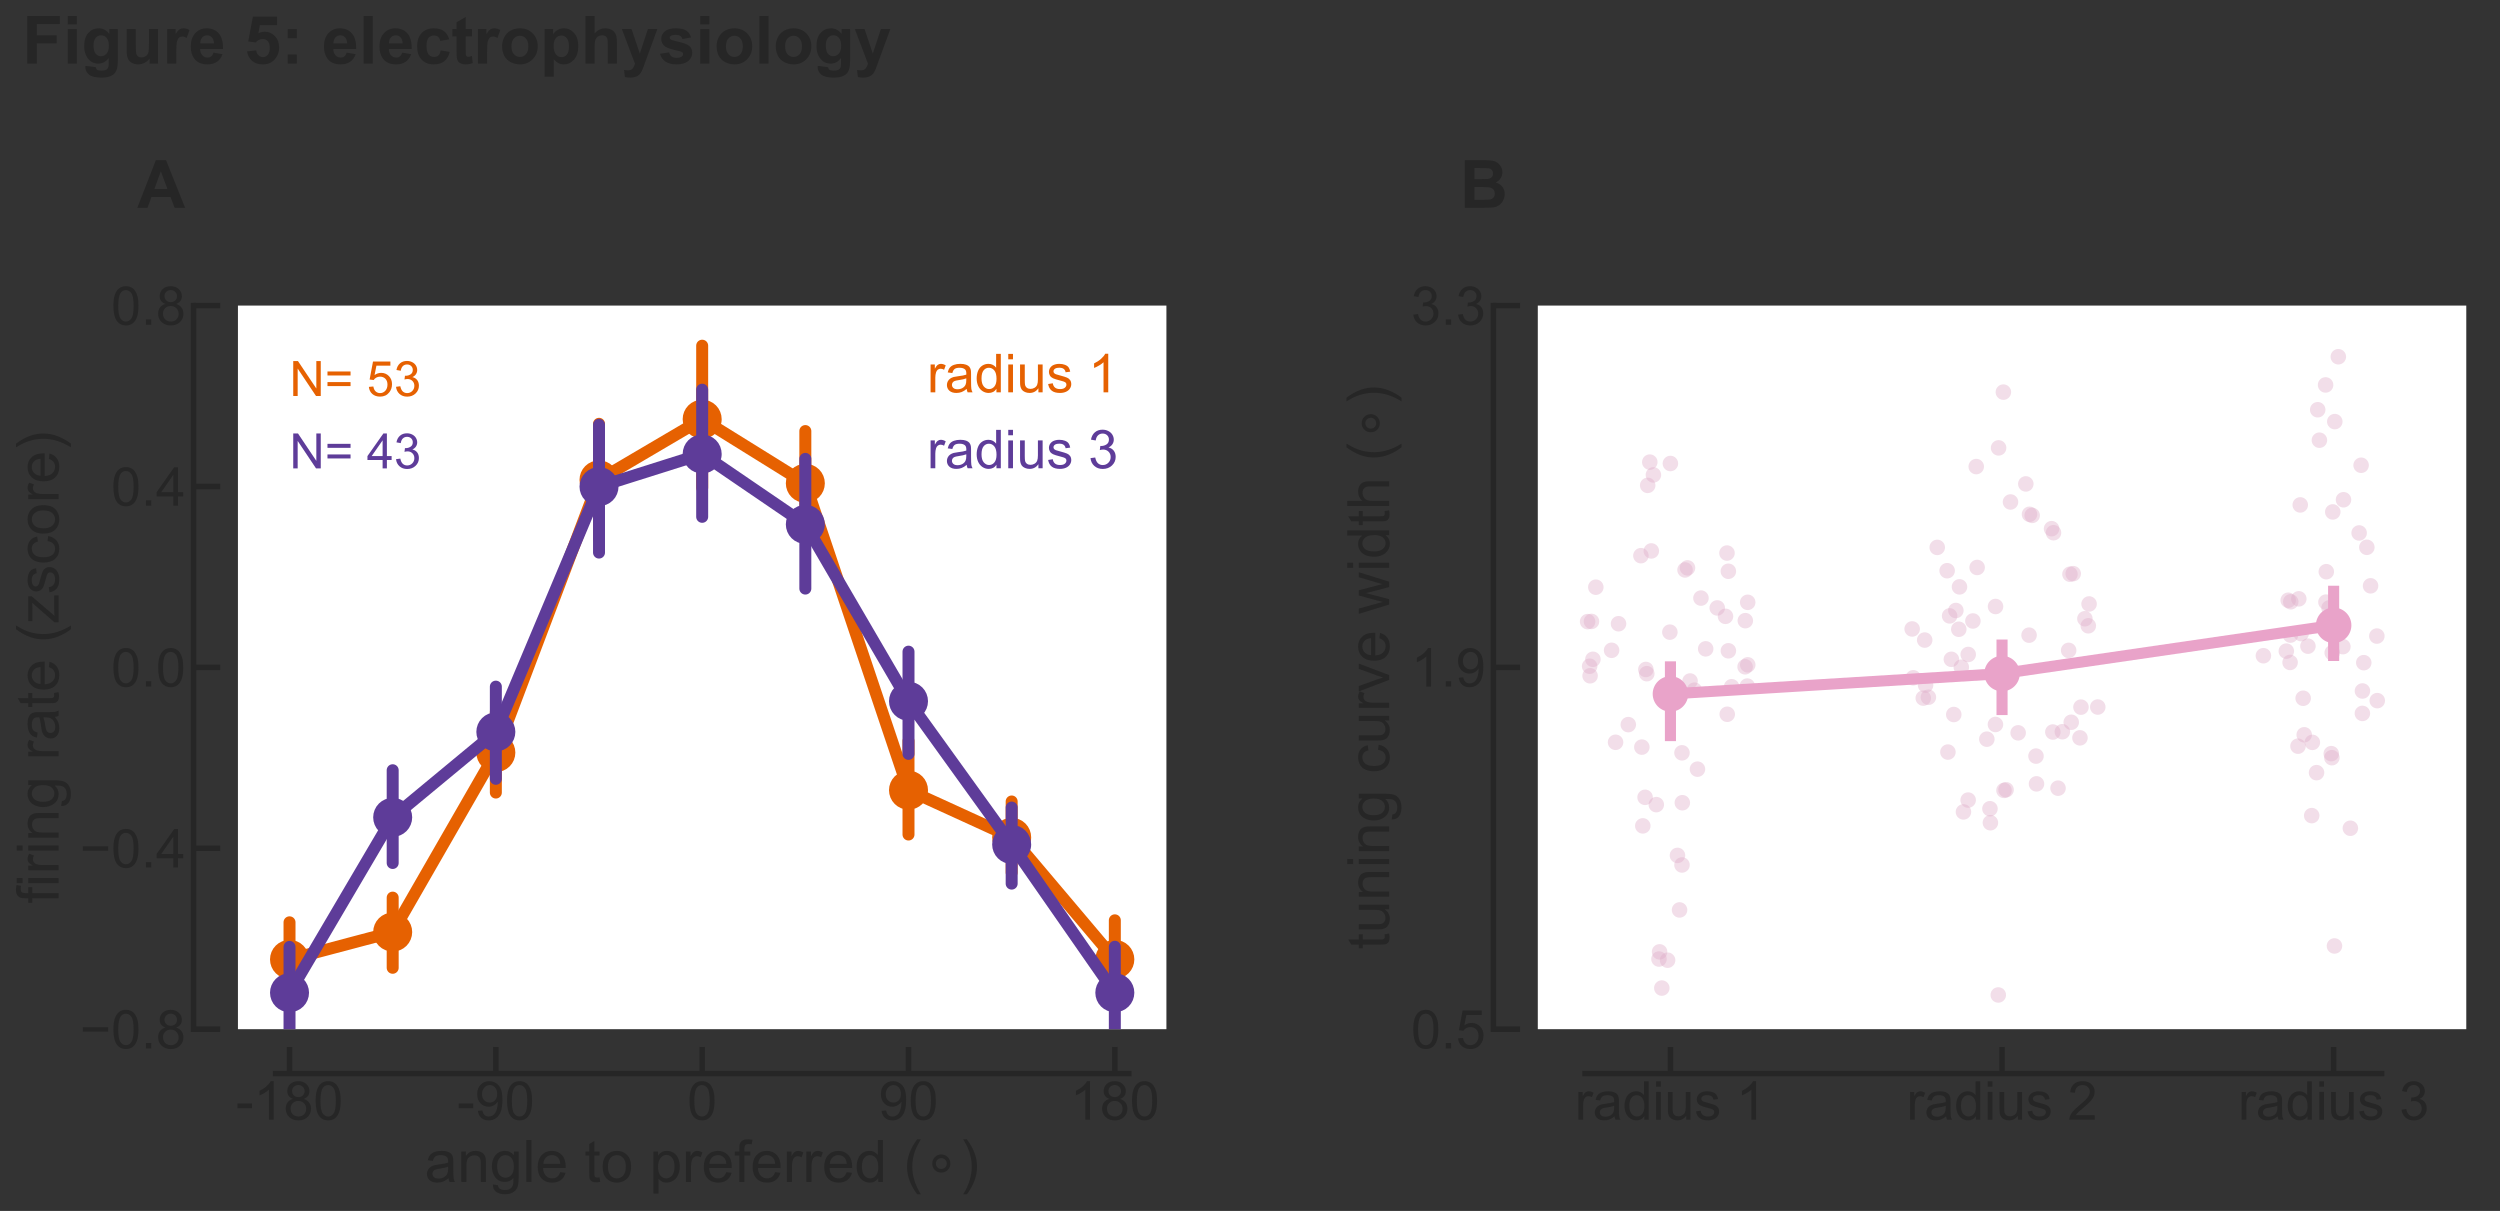 <?xml version="1.0" encoding="utf-8" standalone="no"?>
<!DOCTYPE svg PUBLIC "-//W3C//DTD SVG 1.1//EN"
  "http://www.w3.org/Graphics/SVG/1.1/DTD/svg11.dtd">
<!-- Created with matplotlib (https://matplotlib.org/) -->
<svg height="545.805pt" version="1.1" viewBox="0 0 1126.847 545.805" width="1126.847pt" xmlns="http://www.w3.org/2000/svg" xmlns:xlink="http://www.w3.org/1999/xlink">
 <rect x="0" y="0" width="1126.847" height="545.805" fill="#333333" stroke="none"/>
 <defs>
  <style type="text/css">
*{stroke-linecap:butt;stroke-linejoin:round;}
  </style>
 </defs>
 <g id="figure_1">
  <g id="patch_1">
   <path d="M -0 545.805 
L 1126.847 545.805 
L 1126.847 0 
L -0 0 
z
" style="fill:none;"/>
  </g>
  <g id="axes_1">
   <g id="patch_2">
    <path d="M 107.247 463.894 
L 525.747 463.894 
L 525.747 137.734 
L 107.247 137.734 
z
" style="fill:#ffffff;"/>
   </g>
   <g id="matplotlib.axis_1">
    <g id="xtick_1">
     <g id="line2d_1">
      <defs>
       <path d="M 0 0 
L 0 -12 
" id="m3ce95f6fa7" style="stroke:#262626;stroke-width:2.5;"/>
      </defs>
      <g>
       <use style="fill:#262626;stroke:#262626;stroke-width:2.5;" x="130.497" xlink:href="#m3ce95f6fa7" y="483.894"/>
      </g>
     </g>
     <g id="text_1">
      <!-- -180 -->
      <defs>
       <path d="M 3.172 21.484 
L 3.172 30.328 
L 30.172 30.328 
L 30.172 21.484 
z
" id="ArialMT-45"/>
       <path d="M 37.25 0 
L 28.469 0 
L 28.469 56 
Q 25.297 52.984 20.141 49.953 
Q 14.984 46.922 10.891 45.406 
L 10.891 53.906 
Q 18.266 57.375 23.781 62.297 
Q 29.297 67.234 31.594 71.875 
L 37.25 71.875 
z
" id="ArialMT-49"/>
       <path d="M 17.672 38.812 
Q 12.203 40.828 9.562 44.531 
Q 6.938 48.25 6.938 53.422 
Q 6.938 61.234 12.547 66.547 
Q 18.172 71.875 27.484 71.875 
Q 36.859 71.875 42.578 66.422 
Q 48.297 60.984 48.297 53.172 
Q 48.297 48.188 45.672 44.5 
Q 43.062 40.828 37.75 38.812 
Q 44.344 36.672 47.781 31.875 
Q 51.219 27.094 51.219 20.453 
Q 51.219 11.281 44.719 5.031 
Q 38.234 -1.219 27.641 -1.219 
Q 17.047 -1.219 10.547 5.047 
Q 4.047 11.328 4.047 20.703 
Q 4.047 27.688 7.594 32.391 
Q 11.141 37.109 17.672 38.812 
z
M 15.922 53.719 
Q 15.922 48.641 19.188 45.406 
Q 22.469 42.188 27.688 42.188 
Q 32.766 42.188 36.016 45.375 
Q 39.266 48.578 39.266 53.219 
Q 39.266 58.062 35.906 61.359 
Q 32.562 64.656 27.594 64.656 
Q 22.562 64.656 19.234 61.422 
Q 15.922 58.203 15.922 53.719 
z
M 13.094 20.656 
Q 13.094 16.891 14.875 13.375 
Q 16.656 9.859 20.172 7.922 
Q 23.688 6 27.734 6 
Q 34.031 6 38.125 10.047 
Q 42.234 14.109 42.234 20.359 
Q 42.234 26.703 38.016 30.859 
Q 33.797 35.016 27.438 35.016 
Q 21.234 35.016 17.156 30.906 
Q 13.094 26.812 13.094 20.656 
z
" id="ArialMT-56"/>
       <path d="M 4.156 35.297 
Q 4.156 48 6.766 55.734 
Q 9.375 63.484 14.516 67.672 
Q 19.672 71.875 27.484 71.875 
Q 33.25 71.875 37.594 69.547 
Q 41.938 67.234 44.766 62.859 
Q 47.609 58.5 49.219 52.219 
Q 50.828 45.953 50.828 35.297 
Q 50.828 22.703 48.234 14.969 
Q 45.656 7.234 40.5 3 
Q 35.359 -1.219 27.484 -1.219 
Q 17.141 -1.219 11.234 6.203 
Q 4.156 15.141 4.156 35.297 
z
M 13.188 35.297 
Q 13.188 17.672 17.312 11.828 
Q 21.438 6 27.484 6 
Q 33.547 6 37.672 11.859 
Q 41.797 17.719 41.797 35.297 
Q 41.797 52.984 37.672 58.781 
Q 33.547 64.594 27.391 64.594 
Q 21.344 64.594 17.719 59.469 
Q 13.188 52.938 13.188 35.297 
z
" id="ArialMT-48"/>
      </defs>
      <g style="fill:#262626;" transform="translate(106.282 504.716)scale(0.242 -0.242)">
       <use xlink:href="#ArialMT-45"/>
       <use x="33.301" xlink:href="#ArialMT-49"/>
       <use x="88.916" xlink:href="#ArialMT-56"/>
       <use x="144.531" xlink:href="#ArialMT-48"/>
      </g>
     </g>
    </g>
    <g id="xtick_2">
     <g id="line2d_2">
      <g>
       <use style="fill:#262626;stroke:#262626;stroke-width:2.5;" x="223.497" xlink:href="#m3ce95f6fa7" y="483.894"/>
      </g>
     </g>
     <g id="text_2">
      <!-- -90 -->
      <defs>
       <path d="M 5.469 16.547 
L 13.922 17.328 
Q 14.984 11.375 18.016 8.688 
Q 21.047 6 25.781 6 
Q 29.828 6 32.875 7.859 
Q 35.938 9.719 37.891 12.812 
Q 39.844 15.922 41.156 21.188 
Q 42.484 26.469 42.484 31.938 
Q 42.484 32.516 42.438 33.688 
Q 39.797 29.5 35.234 26.875 
Q 30.672 24.266 25.344 24.266 
Q 16.453 24.266 10.297 30.703 
Q 4.156 37.156 4.156 47.703 
Q 4.156 58.594 10.578 65.234 
Q 17 71.875 26.656 71.875 
Q 33.641 71.875 39.422 68.109 
Q 45.219 64.359 48.219 57.391 
Q 51.219 50.438 51.219 37.25 
Q 51.219 23.531 48.234 15.406 
Q 45.266 7.281 39.375 3.031 
Q 33.5 -1.219 25.594 -1.219 
Q 17.188 -1.219 11.859 3.438 
Q 6.547 8.109 5.469 16.547 
z
M 41.453 48.141 
Q 41.453 55.719 37.422 60.156 
Q 33.406 64.594 27.734 64.594 
Q 21.875 64.594 17.531 59.812 
Q 13.188 55.031 13.188 47.406 
Q 13.188 40.578 17.312 36.297 
Q 21.438 32.031 27.484 32.031 
Q 33.594 32.031 37.516 36.297 
Q 41.453 40.578 41.453 48.141 
z
" id="ArialMT-57"/>
      </defs>
      <g style="fill:#262626;" transform="translate(206.011 504.716)scale(0.242 -0.242)">
       <use xlink:href="#ArialMT-45"/>
       <use x="33.301" xlink:href="#ArialMT-57"/>
       <use x="88.916" xlink:href="#ArialMT-48"/>
      </g>
     </g>
    </g>
    <g id="xtick_3">
     <g id="line2d_3">
      <g>
       <use style="fill:#262626;stroke:#262626;stroke-width:2.5;" x="316.497" xlink:href="#m3ce95f6fa7" y="483.894"/>
      </g>
     </g>
     <g id="text_3">
      <!-- 0 -->
      <g style="fill:#262626;" transform="translate(309.768 504.716)scale(0.242 -0.242)">
       <use xlink:href="#ArialMT-48"/>
      </g>
     </g>
    </g>
    <g id="xtick_4">
     <g id="line2d_4">
      <g>
       <use style="fill:#262626;stroke:#262626;stroke-width:2.5;" x="409.497" xlink:href="#m3ce95f6fa7" y="483.894"/>
      </g>
     </g>
     <g id="text_4">
      <!-- 90 -->
      <g style="fill:#262626;" transform="translate(396.04 504.716)scale(0.242 -0.242)">
       <use xlink:href="#ArialMT-57"/>
       <use x="55.615" xlink:href="#ArialMT-48"/>
      </g>
     </g>
    </g>
    <g id="xtick_5">
     <g id="line2d_5">
      <g>
       <use style="fill:#262626;stroke:#262626;stroke-width:2.5;" x="502.497" xlink:href="#m3ce95f6fa7" y="483.894"/>
      </g>
     </g>
     <g id="text_5">
      <!-- 180 -->
      <g style="fill:#262626;" transform="translate(482.311 504.716)scale(0.242 -0.242)">
       <use xlink:href="#ArialMT-49"/>
       <use x="55.615" xlink:href="#ArialMT-56"/>
       <use x="111.23" xlink:href="#ArialMT-48"/>
      </g>
     </g>
    </g>
    <g id="text_6">
     <!-- angle to preferred ($\circ$) -->
     <defs>
      <path d="M 40.438 6.391 
Q 35.547 2.25 31.031 0.531 
Q 26.516 -1.172 21.344 -1.172 
Q 12.797 -1.172 8.203 3 
Q 3.609 7.172 3.609 13.672 
Q 3.609 17.484 5.344 20.625 
Q 7.078 23.781 9.891 25.688 
Q 12.703 27.594 16.219 28.562 
Q 18.797 29.25 24.031 29.891 
Q 34.672 31.156 39.703 32.906 
Q 39.75 34.719 39.75 35.203 
Q 39.75 40.578 37.25 42.781 
Q 33.891 45.75 27.25 45.75 
Q 21.047 45.75 18.094 43.578 
Q 15.141 41.406 13.719 35.891 
L 5.125 37.062 
Q 6.297 42.578 8.984 45.969 
Q 11.672 49.359 16.75 51.188 
Q 21.828 53.031 28.516 53.031 
Q 35.156 53.031 39.297 51.469 
Q 43.453 49.906 45.406 47.531 
Q 47.359 45.172 48.141 41.547 
Q 48.578 39.312 48.578 33.453 
L 48.578 21.734 
Q 48.578 9.469 49.141 6.219 
Q 49.703 2.984 51.375 0 
L 42.188 0 
Q 40.828 2.734 40.438 6.391 
z
M 39.703 26.031 
Q 34.906 24.078 25.344 22.703 
Q 19.922 21.922 17.672 20.938 
Q 15.438 19.969 14.203 18.094 
Q 12.984 16.219 12.984 13.922 
Q 12.984 10.406 15.641 8.062 
Q 18.312 5.719 23.438 5.719 
Q 28.516 5.719 32.469 7.938 
Q 36.422 10.156 38.281 14.016 
Q 39.703 17 39.703 22.797 
z
" id="ArialMT-97"/>
      <path d="M 6.594 0 
L 6.594 51.859 
L 14.5 51.859 
L 14.5 44.484 
Q 20.219 53.031 31 53.031 
Q 35.688 53.031 39.625 51.344 
Q 43.562 49.656 45.516 46.922 
Q 47.469 44.188 48.25 40.438 
Q 48.734 37.984 48.734 31.891 
L 48.734 0 
L 39.938 0 
L 39.938 31.547 
Q 39.938 36.922 38.906 39.578 
Q 37.891 42.234 35.281 43.812 
Q 32.672 45.406 29.156 45.406 
Q 23.531 45.406 19.453 41.844 
Q 15.375 38.281 15.375 28.328 
L 15.375 0 
z
" id="ArialMT-110"/>
      <path d="M 4.984 -4.297 
L 13.531 -5.562 
Q 14.062 -9.516 16.5 -11.328 
Q 19.781 -13.766 25.438 -13.766 
Q 31.547 -13.766 34.859 -11.328 
Q 38.188 -8.891 39.359 -4.5 
Q 40.047 -1.812 39.984 6.781 
Q 34.234 0 25.641 0 
Q 14.938 0 9.078 7.719 
Q 3.219 15.438 3.219 26.219 
Q 3.219 33.641 5.906 39.906 
Q 8.594 46.188 13.688 49.609 
Q 18.797 53.031 25.688 53.031 
Q 34.859 53.031 40.828 45.609 
L 40.828 51.859 
L 48.922 51.859 
L 48.922 7.031 
Q 48.922 -5.078 46.453 -10.125 
Q 44 -15.188 38.641 -18.109 
Q 33.297 -21.047 25.484 -21.047 
Q 16.219 -21.047 10.5 -16.875 
Q 4.781 -12.703 4.984 -4.297 
z
M 12.25 26.859 
Q 12.25 16.656 16.297 11.969 
Q 20.359 7.281 26.469 7.281 
Q 32.516 7.281 36.609 11.938 
Q 40.719 16.609 40.719 26.562 
Q 40.719 36.078 36.5 40.906 
Q 32.281 45.75 26.312 45.75 
Q 20.453 45.75 16.344 40.984 
Q 12.25 36.234 12.25 26.859 
z
" id="ArialMT-103"/>
      <path d="M 6.391 0 
L 6.391 71.578 
L 15.188 71.578 
L 15.188 0 
z
" id="ArialMT-108"/>
      <path d="M 42.094 16.703 
L 51.172 15.578 
Q 49.031 7.625 43.219 3.219 
Q 37.406 -1.172 28.375 -1.172 
Q 17 -1.172 10.328 5.828 
Q 3.656 12.844 3.656 25.484 
Q 3.656 38.578 10.391 45.797 
Q 17.141 53.031 27.875 53.031 
Q 38.281 53.031 44.875 45.953 
Q 51.469 38.875 51.469 26.031 
Q 51.469 25.25 51.422 23.688 
L 12.75 23.688 
Q 13.234 15.141 17.578 10.594 
Q 21.922 6.062 28.422 6.062 
Q 33.25 6.062 36.672 8.594 
Q 40.094 11.141 42.094 16.703 
z
M 13.234 30.906 
L 42.188 30.906 
Q 41.609 37.453 38.875 40.719 
Q 34.672 45.797 27.984 45.797 
Q 21.922 45.797 17.797 41.75 
Q 13.672 37.703 13.234 30.906 
z
" id="ArialMT-101"/>
      <path id="ArialMT-32"/>
      <path d="M 25.781 7.859 
L 27.047 0.094 
Q 23.344 -0.688 20.406 -0.688 
Q 15.625 -0.688 12.984 0.828 
Q 10.359 2.344 9.281 4.812 
Q 8.203 7.281 8.203 15.188 
L 8.203 45.016 
L 1.766 45.016 
L 1.766 51.859 
L 8.203 51.859 
L 8.203 64.703 
L 16.938 69.969 
L 16.938 51.859 
L 25.781 51.859 
L 25.781 45.016 
L 16.938 45.016 
L 16.938 14.703 
Q 16.938 10.938 17.406 9.859 
Q 17.875 8.797 18.922 8.156 
Q 19.969 7.516 21.922 7.516 
Q 23.391 7.516 25.781 7.859 
z
" id="ArialMT-116"/>
      <path d="M 3.328 25.922 
Q 3.328 40.328 11.328 47.266 
Q 18.016 53.031 27.641 53.031 
Q 38.328 53.031 45.109 46.016 
Q 51.906 39.016 51.906 26.656 
Q 51.906 16.656 48.906 10.906 
Q 45.906 5.172 40.156 2 
Q 34.422 -1.172 27.641 -1.172 
Q 16.75 -1.172 10.031 5.812 
Q 3.328 12.797 3.328 25.922 
z
M 12.359 25.922 
Q 12.359 15.969 16.703 11.016 
Q 21.047 6.062 27.641 6.062 
Q 34.188 6.062 38.531 11.031 
Q 42.875 16.016 42.875 26.219 
Q 42.875 35.844 38.5 40.797 
Q 34.125 45.75 27.641 45.75 
Q 21.047 45.75 16.703 40.812 
Q 12.359 35.891 12.359 25.922 
z
" id="ArialMT-111"/>
      <path d="M 6.594 -19.875 
L 6.594 51.859 
L 14.594 51.859 
L 14.594 45.125 
Q 17.438 49.078 21 51.047 
Q 24.562 53.031 29.641 53.031 
Q 36.281 53.031 41.359 49.609 
Q 46.438 46.188 49.016 39.953 
Q 51.609 33.734 51.609 26.312 
Q 51.609 18.359 48.75 11.984 
Q 45.906 5.609 40.453 2.219 
Q 35.016 -1.172 29 -1.172 
Q 24.609 -1.172 21.109 0.688 
Q 17.625 2.547 15.375 5.375 
L 15.375 -19.875 
z
M 14.547 25.641 
Q 14.547 15.625 18.594 10.844 
Q 22.656 6.062 28.422 6.062 
Q 34.281 6.062 38.453 11.016 
Q 42.625 15.969 42.625 26.375 
Q 42.625 36.281 38.547 41.203 
Q 34.469 46.141 28.812 46.141 
Q 23.188 46.141 18.859 40.891 
Q 14.547 35.641 14.547 25.641 
z
" id="ArialMT-112"/>
      <path d="M 6.5 0 
L 6.5 51.859 
L 14.406 51.859 
L 14.406 44 
Q 17.438 49.516 20 51.266 
Q 22.562 53.031 25.641 53.031 
Q 30.078 53.031 34.672 50.203 
L 31.641 42.047 
Q 28.422 43.953 25.203 43.953 
Q 22.312 43.953 20.016 42.219 
Q 17.719 40.484 16.75 37.406 
Q 15.281 32.719 15.281 27.156 
L 15.281 0 
z
" id="ArialMT-114"/>
      <path d="M 8.688 0 
L 8.688 45.016 
L 0.922 45.016 
L 0.922 51.859 
L 8.688 51.859 
L 8.688 57.375 
Q 8.688 62.594 9.625 65.141 
Q 10.891 68.562 14.078 70.672 
Q 17.281 72.797 23.047 72.797 
Q 26.766 72.797 31.25 71.922 
L 29.938 64.266 
Q 27.203 64.75 24.75 64.75 
Q 20.75 64.75 19.094 63.031 
Q 17.438 61.328 17.438 56.641 
L 17.438 51.859 
L 27.547 51.859 
L 27.547 45.016 
L 17.438 45.016 
L 17.438 0 
z
" id="ArialMT-102"/>
      <path d="M 40.234 0 
L 40.234 6.547 
Q 35.297 -1.172 25.734 -1.172 
Q 19.531 -1.172 14.328 2.25 
Q 9.125 5.672 6.266 11.797 
Q 3.422 17.922 3.422 25.875 
Q 3.422 33.641 6 39.969 
Q 8.594 46.297 13.766 49.656 
Q 18.953 53.031 25.344 53.031 
Q 30.031 53.031 33.688 51.047 
Q 37.359 49.078 39.656 45.906 
L 39.656 71.578 
L 48.391 71.578 
L 48.391 0 
z
M 12.453 25.875 
Q 12.453 15.922 16.641 10.984 
Q 20.844 6.062 26.562 6.062 
Q 32.328 6.062 36.344 10.766 
Q 40.375 15.484 40.375 25.141 
Q 40.375 35.797 36.266 40.766 
Q 32.172 45.75 26.172 45.75 
Q 20.312 45.75 16.375 40.969 
Q 12.453 36.188 12.453 25.875 
z
" id="ArialMT-100"/>
      <path d="M 23.391 -21.047 
Q 16.109 -11.859 11.078 0.438 
Q 6.062 12.75 6.062 25.922 
Q 6.062 37.547 9.812 48.188 
Q 14.203 60.547 23.391 72.797 
L 29.688 72.797 
Q 23.781 62.641 21.875 58.297 
Q 18.891 51.562 17.188 44.234 
Q 15.094 35.109 15.094 25.875 
Q 15.094 2.391 29.688 -21.047 
z
" id="ArialMT-40"/>
      <path d="M 31.297 40.672 
Q 27.391 40.672 24.703 37.953 
Q 22.016 35.25 22.016 31.344 
Q 22.016 27.484 24.703 24.828 
Q 27.391 22.172 31.297 22.172 
Q 35.203 22.172 37.891 24.828 
Q 40.578 27.484 40.578 31.344 
Q 40.578 35.203 37.859 37.938 
Q 35.156 40.672 31.297 40.672 
z
M 31.297 46.969 
Q 34.422 46.969 37.297 45.766 
Q 40.188 44.578 42.281 42.328 
Q 44.531 40.141 45.656 37.344 
Q 46.781 34.562 46.781 31.344 
Q 46.781 24.906 42.266 20.438 
Q 37.75 15.969 31.203 15.969 
Q 24.609 15.969 20.219 20.359 
Q 15.828 24.75 15.828 31.344 
Q 15.828 37.891 20.312 42.422 
Q 24.812 46.969 31.297 46.969 
z
" id="DejaVuSans-8728"/>
      <path d="M 12.359 -21.047 
L 6.062 -21.047 
Q 20.656 2.391 20.656 25.875 
Q 20.656 35.062 18.562 44.094 
Q 16.891 51.422 13.922 58.156 
Q 12.016 62.547 6.062 72.797 
L 12.359 72.797 
Q 21.531 60.547 25.922 48.188 
Q 29.688 37.547 29.688 25.922 
Q 29.688 12.75 24.625 0.438 
Q 19.578 -11.859 12.359 -21.047 
z
" id="ArialMT-41"/>
     </defs>
     <g style="fill:#262626;" transform="translate(191.493 532.797)scale(0.264 -0.264)">
      <use transform="translate(0 0.203)" xlink:href="#ArialMT-97"/>
      <use transform="translate(55.615 0.203)" xlink:href="#ArialMT-110"/>
      <use transform="translate(111.23 0.203)" xlink:href="#ArialMT-103"/>
      <use transform="translate(166.846 0.203)" xlink:href="#ArialMT-108"/>
      <use transform="translate(189.062 0.203)" xlink:href="#ArialMT-101"/>
      <use transform="translate(244.678 0.203)" xlink:href="#ArialMT-32"/>
      <use transform="translate(272.461 0.203)" xlink:href="#ArialMT-116"/>
      <use transform="translate(300.244 0.203)" xlink:href="#ArialMT-111"/>
      <use transform="translate(355.859 0.203)" xlink:href="#ArialMT-32"/>
      <use transform="translate(383.643 0.203)" xlink:href="#ArialMT-112"/>
      <use transform="translate(439.258 0.203)" xlink:href="#ArialMT-114"/>
      <use transform="translate(472.559 0.203)" xlink:href="#ArialMT-101"/>
      <use transform="translate(528.174 0.203)" xlink:href="#ArialMT-102"/>
      <use transform="translate(555.957 0.203)" xlink:href="#ArialMT-101"/>
      <use transform="translate(611.572 0.203)" xlink:href="#ArialMT-114"/>
      <use transform="translate(644.873 0.203)" xlink:href="#ArialMT-114"/>
      <use transform="translate(678.174 0.203)" xlink:href="#ArialMT-101"/>
      <use transform="translate(733.789 0.203)" xlink:href="#ArialMT-100"/>
      <use transform="translate(789.404 0.203)" xlink:href="#ArialMT-32"/>
      <use transform="translate(817.188 0.203)" xlink:href="#ArialMT-40"/>
      <use transform="translate(850.488 0.203)" xlink:href="#DejaVuSans-8728"/>
      <use transform="translate(913.086 0.203)" xlink:href="#ArialMT-41"/>
     </g>
    </g>
   </g>
   <g id="matplotlib.axis_2">
    <g id="ytick_1">
     <g id="line2d_6">
      <defs>
       <path d="M 0 0 
L 12 0 
" id="mafa543ad25" style="stroke:#262626;stroke-width:2.5;"/>
      </defs>
      <g>
       <use style="fill:#262626;stroke:#262626;stroke-width:2.5;" x="87.247" xlink:href="#mafa543ad25" y="463.894"/>
      </g>
     </g>
     <g id="text_7">
      <!-- −0.8 -->
      <defs>
       <path d="M 52.828 31.203 
L 5.562 31.203 
L 5.562 39.406 
L 52.828 39.406 
z
" id="ArialMT-8722"/>
       <path d="M 9.078 0 
L 9.078 10.016 
L 19.094 10.016 
L 19.094 0 
z
" id="ArialMT-46"/>
      </defs>
      <g style="fill:#262626;" transform="translate(35.975 472.555)scale(0.242 -0.242)">
       <use xlink:href="#ArialMT-8722"/>
       <use x="58.398" xlink:href="#ArialMT-48"/>
       <use x="114.014" xlink:href="#ArialMT-46"/>
       <use x="141.797" xlink:href="#ArialMT-56"/>
      </g>
     </g>
    </g>
    <g id="ytick_2">
     <g id="line2d_7">
      <g>
       <use style="fill:#262626;stroke:#262626;stroke-width:2.5;" x="87.247" xlink:href="#mafa543ad25" y="382.354"/>
      </g>
     </g>
     <g id="text_8">
      <!-- −0.4 -->
      <defs>
       <path d="M 32.328 0 
L 32.328 17.141 
L 1.266 17.141 
L 1.266 25.203 
L 33.938 71.578 
L 41.109 71.578 
L 41.109 25.203 
L 50.781 25.203 
L 50.781 17.141 
L 41.109 17.141 
L 41.109 0 
z
M 32.328 25.203 
L 32.328 57.469 
L 9.906 25.203 
z
" id="ArialMT-52"/>
      </defs>
      <g style="fill:#262626;" transform="translate(35.975 391.015)scale(0.242 -0.242)">
       <use xlink:href="#ArialMT-8722"/>
       <use x="58.398" xlink:href="#ArialMT-48"/>
       <use x="114.014" xlink:href="#ArialMT-46"/>
       <use x="141.797" xlink:href="#ArialMT-52"/>
      </g>
     </g>
    </g>
    <g id="ytick_3">
     <g id="line2d_8">
      <g>
       <use style="fill:#262626;stroke:#262626;stroke-width:2.5;" x="87.247" xlink:href="#mafa543ad25" y="300.814"/>
      </g>
     </g>
     <g id="text_9">
      <!-- 0.0 -->
      <g style="fill:#262626;" transform="translate(50.109 309.475)scale(0.242 -0.242)">
       <use xlink:href="#ArialMT-48"/>
       <use x="55.615" xlink:href="#ArialMT-46"/>
       <use x="83.398" xlink:href="#ArialMT-48"/>
      </g>
     </g>
    </g>
    <g id="ytick_4">
     <g id="line2d_9">
      <g>
       <use style="fill:#262626;stroke:#262626;stroke-width:2.5;" x="87.247" xlink:href="#mafa543ad25" y="219.274"/>
      </g>
     </g>
     <g id="text_10">
      <!-- 0.4 -->
      <g style="fill:#262626;" transform="translate(50.109 227.935)scale(0.242 -0.242)">
       <use xlink:href="#ArialMT-48"/>
       <use x="55.615" xlink:href="#ArialMT-46"/>
       <use x="83.398" xlink:href="#ArialMT-52"/>
      </g>
     </g>
    </g>
    <g id="ytick_5">
     <g id="line2d_10">
      <g>
       <use style="fill:#262626;stroke:#262626;stroke-width:2.5;" x="87.247" xlink:href="#mafa543ad25" y="137.734"/>
      </g>
     </g>
     <g id="text_11">
      <!-- 0.8 -->
      <g style="fill:#262626;" transform="translate(50.109 146.395)scale(0.242 -0.242)">
       <use xlink:href="#ArialMT-48"/>
       <use x="55.615" xlink:href="#ArialMT-46"/>
       <use x="83.398" xlink:href="#ArialMT-56"/>
      </g>
     </g>
    </g>
    <g id="text_12">
     <!-- firing rate (zscore) -->
     <defs>
      <path d="M 6.641 61.469 
L 6.641 71.578 
L 15.438 71.578 
L 15.438 61.469 
z
M 6.641 0 
L 6.641 51.859 
L 15.438 51.859 
L 15.438 0 
z
" id="ArialMT-105"/>
      <path d="M 1.953 0 
L 1.953 7.125 
L 34.969 45.016 
Q 29.344 44.734 25.047 44.734 
L 3.906 44.734 
L 3.906 51.859 
L 46.297 51.859 
L 46.297 46.047 
L 18.219 13.141 
L 12.797 7.125 
Q 18.703 7.562 23.875 7.562 
L 47.859 7.562 
L 47.859 0 
z
" id="ArialMT-122"/>
      <path d="M 3.078 15.484 
L 11.766 16.844 
Q 12.5 11.625 15.844 8.844 
Q 19.188 6.062 25.203 6.062 
Q 31.25 6.062 34.172 8.516 
Q 37.109 10.984 37.109 14.312 
Q 37.109 17.281 34.516 19 
Q 32.719 20.172 25.531 21.969 
Q 15.875 24.422 12.141 26.203 
Q 8.406 27.984 6.469 31.125 
Q 4.547 34.281 4.547 38.094 
Q 4.547 41.547 6.125 44.5 
Q 7.719 47.469 10.453 49.422 
Q 12.5 50.922 16.031 51.969 
Q 19.578 53.031 23.641 53.031 
Q 29.734 53.031 34.344 51.266 
Q 38.969 49.516 41.156 46.5 
Q 43.359 43.5 44.188 38.484 
L 35.594 37.312 
Q 35.016 41.312 32.203 43.547 
Q 29.391 45.797 24.266 45.797 
Q 18.219 45.797 15.625 43.797 
Q 13.031 41.797 13.031 39.109 
Q 13.031 37.406 14.109 36.031 
Q 15.188 34.625 17.484 33.688 
Q 18.797 33.203 25.25 31.453 
Q 34.578 28.953 38.25 27.359 
Q 41.938 25.781 44.031 22.75 
Q 46.141 19.734 46.141 15.234 
Q 46.141 10.844 43.578 6.953 
Q 41.016 3.078 36.172 0.953 
Q 31.344 -1.172 25.25 -1.172 
Q 15.141 -1.172 9.844 3.031 
Q 4.547 7.234 3.078 15.484 
z
" id="ArialMT-115"/>
      <path d="M 40.438 19 
L 49.078 17.875 
Q 47.656 8.938 41.812 3.875 
Q 35.984 -1.172 27.484 -1.172 
Q 16.844 -1.172 10.375 5.781 
Q 3.906 12.75 3.906 25.734 
Q 3.906 34.125 6.688 40.422 
Q 9.469 46.734 15.156 49.875 
Q 20.844 53.031 27.547 53.031 
Q 35.984 53.031 41.359 48.75 
Q 46.734 44.484 48.25 36.625 
L 39.703 35.297 
Q 38.484 40.531 35.375 43.156 
Q 32.281 45.797 27.875 45.797 
Q 21.234 45.797 17.078 41.031 
Q 12.938 36.281 12.938 25.984 
Q 12.938 15.531 16.938 10.797 
Q 20.953 6.062 27.391 6.062 
Q 32.562 6.062 36.031 9.234 
Q 39.5 12.406 40.438 19 
z
" id="ArialMT-99"/>
     </defs>
     <g style="fill:#262626;" transform="translate(26.418 407.167)rotate(-90)scale(0.264 -0.264)">
      <use xlink:href="#ArialMT-102"/>
      <use x="27.783" xlink:href="#ArialMT-105"/>
      <use x="50" xlink:href="#ArialMT-114"/>
      <use x="83.301" xlink:href="#ArialMT-105"/>
      <use x="105.518" xlink:href="#ArialMT-110"/>
      <use x="161.133" xlink:href="#ArialMT-103"/>
      <use x="216.748" xlink:href="#ArialMT-32"/>
      <use x="244.531" xlink:href="#ArialMT-114"/>
      <use x="277.832" xlink:href="#ArialMT-97"/>
      <use x="333.447" xlink:href="#ArialMT-116"/>
      <use x="361.23" xlink:href="#ArialMT-101"/>
      <use x="416.846" xlink:href="#ArialMT-32"/>
      <use x="444.629" xlink:href="#ArialMT-40"/>
      <use x="477.93" xlink:href="#ArialMT-122"/>
      <use x="527.93" xlink:href="#ArialMT-115"/>
      <use x="577.93" xlink:href="#ArialMT-99"/>
      <use x="627.93" xlink:href="#ArialMT-111"/>
      <use x="683.545" xlink:href="#ArialMT-114"/>
      <use x="716.846" xlink:href="#ArialMT-101"/>
      <use x="772.461" xlink:href="#ArialMT-41"/>
     </g>
    </g>
   </g>
   <g id="PathCollection_1">
    <defs>
     <path d="M 0 6.768 
C 1.795 6.768 3.516 6.055 4.786 4.786 
C 6.055 3.516 6.768 1.795 6.768 0 
C 6.768 -1.795 6.055 -3.516 4.786 -4.786 
C 3.516 -6.055 1.795 -6.768 0 -6.768 
C -1.795 -6.768 -3.516 -6.055 -4.786 -4.786 
C -6.055 -3.516 -6.768 -1.795 -6.768 0 
C -6.768 1.795 -6.055 3.516 -4.786 4.786 
C -3.516 6.055 -1.795 6.768 0 6.768 
z
" id="C0_0_70891f4bcb"/>
    </defs>
    <g clip-path="url(#p51a498beea)">
     <use style="fill:#e66101;stroke:#e66101;stroke-width:4.05;" x="130.497" xlink:href="#C0_0_70891f4bcb" y="432.441"/>
    </g>
    <g clip-path="url(#p51a498beea)">
     <use style="fill:#e66101;stroke:#e66101;stroke-width:4.05;" x="176.997" xlink:href="#C0_0_70891f4bcb" y="420.116"/>
    </g>
    <g clip-path="url(#p51a498beea)">
     <use style="fill:#e66101;stroke:#e66101;stroke-width:4.05;" x="223.497" xlink:href="#C0_0_70891f4bcb" y="339.224"/>
    </g>
    <g clip-path="url(#p51a498beea)">
     <use style="fill:#e66101;stroke:#e66101;stroke-width:4.05;" x="269.997" xlink:href="#C0_0_70891f4bcb" y="216.307"/>
    </g>
    <g clip-path="url(#p51a498beea)">
     <use style="fill:#e66101;stroke:#e66101;stroke-width:4.05;" x="316.497" xlink:href="#C0_0_70891f4bcb" y="188.948"/>
    </g>
    <g clip-path="url(#p51a498beea)">
     <use style="fill:#e66101;stroke:#e66101;stroke-width:4.05;" x="362.997" xlink:href="#C0_0_70891f4bcb" y="217.84"/>
    </g>
    <g clip-path="url(#p51a498beea)">
     <use style="fill:#e66101;stroke:#e66101;stroke-width:4.05;" x="409.497" xlink:href="#C0_0_70891f4bcb" y="356.158"/>
    </g>
    <g clip-path="url(#p51a498beea)">
     <use style="fill:#e66101;stroke:#e66101;stroke-width:4.05;" x="455.997" xlink:href="#C0_0_70891f4bcb" y="377.42"/>
    </g>
    <g clip-path="url(#p51a498beea)">
     <use style="fill:#e66101;stroke:#e66101;stroke-width:4.05;" x="502.497" xlink:href="#C0_0_70891f4bcb" y="432.441"/>
    </g>
   </g>
   <g id="line2d_11">
    <path clip-path="url(#p51a498beea)" d="M 130.497 432.441 
L 176.997 420.116 
L 223.497 339.224 
L 269.997 216.307 
L 316.497 188.948 
L 362.997 217.84 
L 409.497 356.158 
L 455.997 377.42 
L 502.497 432.441 
" style="fill:none;stroke:#e66101;stroke-linecap:round;stroke-width:5.4;"/>
   </g>
   <g id="line2d_12">
    <path clip-path="url(#p51a498beea)" d="M 130.497 449.066 
L 130.497 415.724 
" style="fill:none;stroke:#e66101;stroke-linecap:round;stroke-width:5.4;"/>
   </g>
   <g id="line2d_13">
    <path clip-path="url(#p51a498beea)" d="M 176.997 436.22 
L 176.997 404.593 
" style="fill:none;stroke:#e66101;stroke-linecap:round;stroke-width:5.4;"/>
   </g>
   <g id="line2d_14">
    <path clip-path="url(#p51a498beea)" d="M 223.497 357.233 
L 223.497 320.946 
" style="fill:none;stroke:#e66101;stroke-linecap:round;stroke-width:5.4;"/>
   </g>
   <g id="line2d_15">
    <path clip-path="url(#p51a498beea)" d="M 269.997 242.898 
L 269.997 191.026 
" style="fill:none;stroke:#e66101;stroke-linecap:round;stroke-width:5.4;"/>
   </g>
   <g id="line2d_16">
    <path clip-path="url(#p51a498beea)" d="M 316.497 219.824 
L 316.497 155.816 
" style="fill:none;stroke:#e66101;stroke-linecap:round;stroke-width:5.4;"/>
   </g>
   <g id="line2d_17">
    <path clip-path="url(#p51a498beea)" d="M 362.997 242.498 
L 362.997 194.295 
" style="fill:none;stroke:#e66101;stroke-linecap:round;stroke-width:5.4;"/>
   </g>
   <g id="line2d_18">
    <path clip-path="url(#p51a498beea)" d="M 409.497 376.151 
L 409.497 334.009 
" style="fill:none;stroke:#e66101;stroke-linecap:round;stroke-width:5.4;"/>
   </g>
   <g id="line2d_19">
    <path clip-path="url(#p51a498beea)" d="M 455.997 393.243 
L 455.997 361.258 
" style="fill:none;stroke:#e66101;stroke-linecap:round;stroke-width:5.4;"/>
   </g>
   <g id="line2d_20">
    <path clip-path="url(#p51a498beea)" d="M 502.497 449.036 
L 502.497 414.822 
" style="fill:none;stroke:#e66101;stroke-linecap:round;stroke-width:5.4;"/>
   </g>
   <g id="PathCollection_2">
    <defs>
     <path d="M 0 6.768 
C 1.795 6.768 3.516 6.055 4.786 4.786 
C 6.055 3.516 6.768 1.795 6.768 0 
C 6.768 -1.795 6.055 -3.516 4.786 -4.786 
C 3.516 -6.055 1.795 -6.768 0 -6.768 
C -1.795 -6.768 -3.516 -6.055 -4.786 -4.786 
C -6.055 -3.516 -6.768 -1.795 -6.768 0 
C -6.768 1.795 -6.055 3.516 -4.786 4.786 
C -3.516 6.055 -1.795 6.768 0 6.768 
z
" id="C1_0_6aca221978"/>
    </defs>
    <g clip-path="url(#p51a498beea)">
     <use style="fill:#5e3c99;stroke:#5e3c99;stroke-width:4.05;" x="130.497" xlink:href="#C1_0_6aca221978" y="447.451"/>
    </g>
    <g clip-path="url(#p51a498beea)">
     <use style="fill:#5e3c99;stroke:#5e3c99;stroke-width:4.05;" x="176.997" xlink:href="#C1_0_6aca221978" y="368.41"/>
    </g>
    <g clip-path="url(#p51a498beea)">
     <use style="fill:#5e3c99;stroke:#5e3c99;stroke-width:4.05;" x="223.497" xlink:href="#C1_0_6aca221978" y="329.887"/>
    </g>
    <g clip-path="url(#p51a498beea)">
     <use style="fill:#5e3c99;stroke:#5e3c99;stroke-width:4.05;" x="269.997" xlink:href="#C1_0_6aca221978" y="219.332"/>
    </g>
    <g clip-path="url(#p51a498beea)">
     <use style="fill:#5e3c99;stroke:#5e3c99;stroke-width:4.05;" x="316.497" xlink:href="#C1_0_6aca221978" y="204.625"/>
    </g>
    <g clip-path="url(#p51a498beea)">
     <use style="fill:#5e3c99;stroke:#5e3c99;stroke-width:4.05;" x="362.997" xlink:href="#C1_0_6aca221978" y="236.355"/>
    </g>
    <g clip-path="url(#p51a498beea)">
     <use style="fill:#5e3c99;stroke:#5e3c99;stroke-width:4.05;" x="409.497" xlink:href="#C1_0_6aca221978" y="316.068"/>
    </g>
    <g clip-path="url(#p51a498beea)">
     <use style="fill:#5e3c99;stroke:#5e3c99;stroke-width:4.05;" x="455.997" xlink:href="#C1_0_6aca221978" y="380.628"/>
    </g>
    <g clip-path="url(#p51a498beea)">
     <use style="fill:#5e3c99;stroke:#5e3c99;stroke-width:4.05;" x="502.497" xlink:href="#C1_0_6aca221978" y="447.451"/>
    </g>
   </g>
   <g id="line2d_21">
    <path clip-path="url(#p51a498beea)" d="M 130.497 447.451 
L 176.997 368.41 
L 223.497 329.887 
L 269.997 219.332 
L 316.497 204.625 
L 362.997 236.355 
L 409.497 316.068 
L 455.997 380.628 
L 502.497 447.451 
" style="fill:none;stroke:#5e3c99;stroke-linecap:round;stroke-width:5.4;"/>
   </g>
   <g id="line2d_22">
    <path clip-path="url(#p51a498beea)" d="M 130.497 469.215 
L 130.497 426.801 
" style="fill:none;stroke:#5e3c99;stroke-linecap:round;stroke-width:5.4;"/>
   </g>
   <g id="line2d_23">
    <path clip-path="url(#p51a498beea)" d="M 176.997 388.983 
L 176.997 347.173 
" style="fill:none;stroke:#5e3c99;stroke-linecap:round;stroke-width:5.4;"/>
   </g>
   <g id="line2d_24">
    <path clip-path="url(#p51a498beea)" d="M 223.497 351.043 
L 223.497 309.495 
" style="fill:none;stroke:#5e3c99;stroke-linecap:round;stroke-width:5.4;"/>
   </g>
   <g id="line2d_25">
    <path clip-path="url(#p51a498beea)" d="M 269.997 249.067 
L 269.997 191.47 
" style="fill:none;stroke:#5e3c99;stroke-linecap:round;stroke-width:5.4;"/>
   </g>
   <g id="line2d_26">
    <path clip-path="url(#p51a498beea)" d="M 316.497 232.954 
L 316.497 175.649 
" style="fill:none;stroke:#5e3c99;stroke-linecap:round;stroke-width:5.4;"/>
   </g>
   <g id="line2d_27">
    <path clip-path="url(#p51a498beea)" d="M 362.997 265.296 
L 362.997 206.833 
" style="fill:none;stroke:#5e3c99;stroke-linecap:round;stroke-width:5.4;"/>
   </g>
   <g id="line2d_28">
    <path clip-path="url(#p51a498beea)" d="M 409.497 339.808 
L 409.497 293.73 
" style="fill:none;stroke:#5e3c99;stroke-linecap:round;stroke-width:5.4;"/>
   </g>
   <g id="line2d_29">
    <path clip-path="url(#p51a498beea)" d="M 455.997 398.282 
L 455.997 363.998 
" style="fill:none;stroke:#5e3c99;stroke-linecap:round;stroke-width:5.4;"/>
   </g>
   <g id="line2d_30">
    <path clip-path="url(#p51a498beea)" d="M 502.497 469.161 
L 502.497 426.737 
" style="fill:none;stroke:#5e3c99;stroke-linecap:round;stroke-width:5.4;"/>
   </g>
   <g id="patch_3">
    <path d="M 87.247 463.894 
L 87.247 137.734 
" style="fill:none;stroke:#262626;stroke-linecap:square;stroke-linejoin:miter;stroke-width:2.5;"/>
   </g>
   <g id="patch_4">
    <path d="M 124.233 483.894 
L 508.761 483.894 
" style="fill:none;stroke:#262626;stroke-linecap:square;stroke-linejoin:miter;stroke-width:2.5;"/>
   </g>
   <g id="text_13">
    <!-- N= 53 -->
    <defs>
     <path d="M 7.625 0 
L 7.625 71.578 
L 17.328 71.578 
L 54.938 15.375 
L 54.938 71.578 
L 64.016 71.578 
L 64.016 0 
L 54.297 0 
L 16.703 56.25 
L 16.703 0 
z
" id="ArialMT-78"/>
     <path d="M 52.828 42.094 
L 5.562 42.094 
L 5.562 50.297 
L 52.828 50.297 
z
M 52.828 20.359 
L 5.562 20.359 
L 5.562 28.562 
L 52.828 28.562 
z
" id="ArialMT-61"/>
     <path d="M 4.156 18.75 
L 13.375 19.531 
Q 14.406 12.797 18.141 9.391 
Q 21.875 6 27.156 6 
Q 33.5 6 37.891 10.781 
Q 42.281 15.578 42.281 23.484 
Q 42.281 31 38.062 35.344 
Q 33.844 39.703 27 39.703 
Q 22.75 39.703 19.328 37.766 
Q 15.922 35.844 13.969 32.766 
L 5.719 33.844 
L 12.641 70.609 
L 48.25 70.609 
L 48.25 62.203 
L 19.672 62.203 
L 15.828 42.969 
Q 22.266 47.469 29.344 47.469 
Q 38.719 47.469 45.156 40.969 
Q 51.609 34.469 51.609 24.266 
Q 51.609 14.547 45.953 7.469 
Q 39.062 -1.219 27.156 -1.219 
Q 17.391 -1.219 11.203 4.25 
Q 5.031 9.719 4.156 18.75 
z
" id="ArialMT-53"/>
     <path d="M 4.203 18.891 
L 12.984 20.062 
Q 14.5 12.594 18.141 9.297 
Q 21.781 6 27 6 
Q 33.203 6 37.469 10.297 
Q 41.75 14.594 41.75 20.953 
Q 41.75 27 37.797 30.922 
Q 33.844 34.859 27.734 34.859 
Q 25.25 34.859 21.531 33.891 
L 22.516 41.609 
Q 23.391 41.5 23.922 41.5 
Q 29.547 41.5 34.031 44.422 
Q 38.531 47.359 38.531 53.469 
Q 38.531 58.297 35.25 61.469 
Q 31.984 64.656 26.812 64.656 
Q 21.688 64.656 18.266 61.422 
Q 14.844 58.203 13.875 51.766 
L 5.078 53.328 
Q 6.688 62.156 12.391 67.016 
Q 18.109 71.875 26.609 71.875 
Q 32.469 71.875 37.391 69.359 
Q 42.328 66.844 44.938 62.5 
Q 47.562 58.156 47.562 53.266 
Q 47.562 48.641 45.062 44.828 
Q 42.578 41.016 37.703 38.766 
Q 44.047 37.312 47.562 32.688 
Q 51.078 28.078 51.078 21.141 
Q 51.078 11.766 44.234 5.25 
Q 37.406 -1.266 26.953 -1.266 
Q 17.531 -1.266 11.297 4.344 
Q 5.078 9.969 4.203 18.891 
z
" id="ArialMT-51"/>
    </defs>
    <g style="fill:#e66101;" transform="translate(130.497 178.504)scale(0.22 -0.22)">
     <use xlink:href="#ArialMT-78"/>
     <use x="72.217" xlink:href="#ArialMT-61"/>
     <use x="130.615" xlink:href="#ArialMT-32"/>
     <use x="158.398" xlink:href="#ArialMT-53"/>
     <use x="214.014" xlink:href="#ArialMT-51"/>
    </g>
   </g>
   <g id="text_14">
    <!-- N= 43 -->
    <g style="fill:#5e3c99;" transform="translate(130.497 211.12)scale(0.22 -0.22)">
     <use xlink:href="#ArialMT-78"/>
     <use x="72.217" xlink:href="#ArialMT-61"/>
     <use x="130.615" xlink:href="#ArialMT-32"/>
     <use x="158.398" xlink:href="#ArialMT-52"/>
     <use x="214.014" xlink:href="#ArialMT-51"/>
    </g>
   </g>
   <g id="legend_1">
    <g id="text_15">
     <!-- radius 1 -->
     <defs>
      <path d="M 40.578 0 
L 40.578 7.625 
Q 34.516 -1.172 24.125 -1.172 
Q 19.531 -1.172 15.547 0.578 
Q 11.578 2.344 9.641 5 
Q 7.719 7.672 6.938 11.531 
Q 6.391 14.109 6.391 19.734 
L 6.391 51.859 
L 15.188 51.859 
L 15.188 23.094 
Q 15.188 16.219 15.719 13.812 
Q 16.547 10.359 19.234 8.375 
Q 21.922 6.391 25.875 6.391 
Q 29.828 6.391 33.297 8.422 
Q 36.766 10.453 38.203 13.938 
Q 39.656 17.438 39.656 24.078 
L 39.656 51.859 
L 48.438 51.859 
L 48.438 0 
z
" id="ArialMT-117"/>
     </defs>
     <g style="fill:#e66101;" transform="translate(417.879 176.836)scale(0.242 -0.242)">
      <use xlink:href="#ArialMT-114"/>
      <use x="33.301" xlink:href="#ArialMT-97"/>
      <use x="88.916" xlink:href="#ArialMT-100"/>
      <use x="144.531" xlink:href="#ArialMT-105"/>
      <use x="166.748" xlink:href="#ArialMT-117"/>
      <use x="222.363" xlink:href="#ArialMT-115"/>
      <use x="272.363" xlink:href="#ArialMT-32"/>
      <use x="300.146" xlink:href="#ArialMT-49"/>
     </g>
    </g>
    <g id="text_16">
     <!-- radius 3 -->
     <g style="fill:#5e3c99;" transform="translate(417.879 211.067)scale(0.242 -0.242)">
      <use xlink:href="#ArialMT-114"/>
      <use x="33.301" xlink:href="#ArialMT-97"/>
      <use x="88.916" xlink:href="#ArialMT-100"/>
      <use x="144.531" xlink:href="#ArialMT-105"/>
      <use x="166.748" xlink:href="#ArialMT-117"/>
      <use x="222.363" xlink:href="#ArialMT-115"/>
      <use x="272.363" xlink:href="#ArialMT-32"/>
      <use x="300.146" xlink:href="#ArialMT-51"/>
     </g>
    </g>
   </g>
  </g>
  <g id="axes_2">
   <g id="patch_5">
    <path d="M 693.147 463.894 
L 1111.647 463.894 
L 1111.647 137.734 
L 693.147 137.734 
z
" style="fill:#ffffff;"/>
   </g>
   <g id="matplotlib.axis_3">
    <g id="xtick_6">
     <g id="line2d_31">
      <g>
       <use style="fill:#262626;stroke:#262626;stroke-width:2.5;" x="752.933" xlink:href="#m3ce95f6fa7" y="483.894"/>
      </g>
     </g>
     <g id="text_17">
      <!-- radius 1 -->
      <g style="fill:#262626;" transform="translate(709.889 504.716)scale(0.242 -0.242)">
       <use xlink:href="#ArialMT-114"/>
       <use x="33.301" xlink:href="#ArialMT-97"/>
       <use x="88.916" xlink:href="#ArialMT-100"/>
       <use x="144.531" xlink:href="#ArialMT-105"/>
       <use x="166.748" xlink:href="#ArialMT-117"/>
       <use x="222.363" xlink:href="#ArialMT-115"/>
       <use x="272.363" xlink:href="#ArialMT-32"/>
       <use x="300.146" xlink:href="#ArialMT-49"/>
      </g>
     </g>
    </g>
    <g id="xtick_7">
     <g id="line2d_32">
      <g>
       <use style="fill:#262626;stroke:#262626;stroke-width:2.5;" x="902.397" xlink:href="#m3ce95f6fa7" y="483.894"/>
      </g>
     </g>
     <g id="text_18">
      <!-- radius 2 -->
      <defs>
       <path d="M 50.344 8.453 
L 50.344 0 
L 3.031 0 
Q 2.938 3.172 4.047 6.109 
Q 5.859 10.938 9.828 15.625 
Q 13.812 20.312 21.344 26.469 
Q 33.016 36.031 37.109 41.625 
Q 41.219 47.219 41.219 52.203 
Q 41.219 57.422 37.469 61 
Q 33.734 64.594 27.734 64.594 
Q 21.391 64.594 17.578 60.781 
Q 13.766 56.984 13.719 50.25 
L 4.688 51.172 
Q 5.609 61.281 11.656 66.578 
Q 17.719 71.875 27.938 71.875 
Q 38.234 71.875 44.234 66.156 
Q 50.25 60.453 50.25 52 
Q 50.25 47.703 48.484 43.547 
Q 46.734 39.406 42.656 34.812 
Q 38.578 30.219 29.109 22.219 
Q 21.188 15.578 18.938 13.203 
Q 16.703 10.844 15.234 8.453 
z
" id="ArialMT-50"/>
      </defs>
      <g style="fill:#262626;" transform="translate(859.353 504.716)scale(0.242 -0.242)">
       <use xlink:href="#ArialMT-114"/>
       <use x="33.301" xlink:href="#ArialMT-97"/>
       <use x="88.916" xlink:href="#ArialMT-100"/>
       <use x="144.531" xlink:href="#ArialMT-105"/>
       <use x="166.748" xlink:href="#ArialMT-117"/>
       <use x="222.363" xlink:href="#ArialMT-115"/>
       <use x="272.363" xlink:href="#ArialMT-32"/>
       <use x="300.146" xlink:href="#ArialMT-50"/>
      </g>
     </g>
    </g>
    <g id="xtick_8">
     <g id="line2d_33">
      <g>
       <use style="fill:#262626;stroke:#262626;stroke-width:2.5;" x="1051.861" xlink:href="#m3ce95f6fa7" y="483.894"/>
      </g>
     </g>
     <g id="text_19">
      <!-- radius 3 -->
      <g style="fill:#262626;" transform="translate(1008.817 504.716)scale(0.242 -0.242)">
       <use xlink:href="#ArialMT-114"/>
       <use x="33.301" xlink:href="#ArialMT-97"/>
       <use x="88.916" xlink:href="#ArialMT-100"/>
       <use x="144.531" xlink:href="#ArialMT-105"/>
       <use x="166.748" xlink:href="#ArialMT-117"/>
       <use x="222.363" xlink:href="#ArialMT-115"/>
       <use x="272.363" xlink:href="#ArialMT-32"/>
       <use x="300.146" xlink:href="#ArialMT-51"/>
      </g>
     </g>
    </g>
   </g>
   <g id="matplotlib.axis_4">
    <g id="ytick_6">
     <g id="line2d_34">
      <g>
       <use style="fill:#262626;stroke:#262626;stroke-width:2.5;" x="673.147" xlink:href="#mafa543ad25" y="463.894"/>
      </g>
     </g>
     <g id="text_20">
      <!-- 0.5 -->
      <g style="fill:#262626;" transform="translate(636.009 472.555)scale(0.242 -0.242)">
       <use xlink:href="#ArialMT-48"/>
       <use x="55.615" xlink:href="#ArialMT-46"/>
       <use x="83.398" xlink:href="#ArialMT-53"/>
      </g>
     </g>
    </g>
    <g id="ytick_7">
     <g id="line2d_35">
      <g>
       <use style="fill:#262626;stroke:#262626;stroke-width:2.5;" x="673.147" xlink:href="#mafa543ad25" y="300.814"/>
      </g>
     </g>
     <g id="text_21">
      <!-- 1.9 -->
      <g style="fill:#262626;" transform="translate(636.009 309.475)scale(0.242 -0.242)">
       <use xlink:href="#ArialMT-49"/>
       <use x="55.615" xlink:href="#ArialMT-46"/>
       <use x="83.398" xlink:href="#ArialMT-57"/>
      </g>
     </g>
    </g>
    <g id="ytick_8">
     <g id="line2d_36">
      <g>
       <use style="fill:#262626;stroke:#262626;stroke-width:2.5;" x="673.147" xlink:href="#mafa543ad25" y="137.734"/>
      </g>
     </g>
     <g id="text_22">
      <!-- 3.3 -->
      <g style="fill:#262626;" transform="translate(636.009 146.395)scale(0.242 -0.242)">
       <use xlink:href="#ArialMT-51"/>
       <use x="55.615" xlink:href="#ArialMT-46"/>
       <use x="83.398" xlink:href="#ArialMT-51"/>
      </g>
     </g>
    </g>
    <g id="text_23">
     <!-- tuning curve width ($\circ$) -->
     <defs>
      <path d="M 21 0 
L 1.266 51.859 
L 10.547 51.859 
L 21.688 20.797 
Q 23.484 15.766 25 10.359 
Q 26.172 14.453 28.266 20.219 
L 39.797 51.859 
L 48.828 51.859 
L 29.203 0 
z
" id="ArialMT-118"/>
      <path d="M 16.156 0 
L 0.297 51.859 
L 9.375 51.859 
L 17.625 21.922 
L 20.703 10.797 
Q 20.906 11.625 23.391 21.484 
L 31.641 51.859 
L 40.672 51.859 
L 48.438 21.781 
L 51.031 11.859 
L 54 21.875 
L 62.891 51.859 
L 71.438 51.859 
L 55.219 0 
L 46.094 0 
L 37.844 31.062 
L 35.844 39.891 
L 25.344 0 
z
" id="ArialMT-119"/>
      <path d="M 6.594 0 
L 6.594 71.578 
L 15.375 71.578 
L 15.375 45.906 
Q 21.531 53.031 30.906 53.031 
Q 36.672 53.031 40.922 50.75 
Q 45.172 48.484 47 44.484 
Q 48.828 40.484 48.828 32.859 
L 48.828 0 
L 40.047 0 
L 40.047 32.859 
Q 40.047 39.453 37.188 42.453 
Q 34.328 45.453 29.109 45.453 
Q 25.203 45.453 21.75 43.422 
Q 18.312 41.406 16.844 37.938 
Q 15.375 34.469 15.375 28.375 
L 15.375 0 
z
" id="ArialMT-104"/>
     </defs>
     <g style="fill:#262626;" transform="translate(626.201 427.93)rotate(-90)scale(0.264 -0.264)">
      <use transform="translate(0 0.203)" xlink:href="#ArialMT-116"/>
      <use transform="translate(27.783 0.203)" xlink:href="#ArialMT-117"/>
      <use transform="translate(83.398 0.203)" xlink:href="#ArialMT-110"/>
      <use transform="translate(139.014 0.203)" xlink:href="#ArialMT-105"/>
      <use transform="translate(161.23 0.203)" xlink:href="#ArialMT-110"/>
      <use transform="translate(216.846 0.203)" xlink:href="#ArialMT-103"/>
      <use transform="translate(272.461 0.203)" xlink:href="#ArialMT-32"/>
      <use transform="translate(300.244 0.203)" xlink:href="#ArialMT-99"/>
      <use transform="translate(350.244 0.203)" xlink:href="#ArialMT-117"/>
      <use transform="translate(405.859 0.203)" xlink:href="#ArialMT-114"/>
      <use transform="translate(439.16 0.203)" xlink:href="#ArialMT-118"/>
      <use transform="translate(489.16 0.203)" xlink:href="#ArialMT-101"/>
      <use transform="translate(544.775 0.203)" xlink:href="#ArialMT-32"/>
      <use transform="translate(572.559 0.203)" xlink:href="#ArialMT-119"/>
      <use transform="translate(644.775 0.203)" xlink:href="#ArialMT-105"/>
      <use transform="translate(666.992 0.203)" xlink:href="#ArialMT-100"/>
      <use transform="translate(722.607 0.203)" xlink:href="#ArialMT-116"/>
      <use transform="translate(750.391 0.203)" xlink:href="#ArialMT-104"/>
      <use transform="translate(806.006 0.203)" xlink:href="#ArialMT-32"/>
      <use transform="translate(833.789 0.203)" xlink:href="#ArialMT-40"/>
      <use transform="translate(867.09 0.203)" xlink:href="#DejaVuSans-8728"/>
      <use transform="translate(929.688 0.203)" xlink:href="#ArialMT-41"/>
     </g>
    </g>
   </g>
   <g id="PathCollection_3">
    <defs>
     <path d="M 0 3.5 
C 0.928 3.5 1.819 3.131 2.475 2.475 
C 3.131 1.819 3.5 0.928 3.5 0 
C 3.5 -0.928 3.131 -1.819 2.475 -2.475 
C 1.819 -3.131 0.928 -3.5 0 -3.5 
C -0.928 -3.5 -1.819 -3.131 -2.475 -2.475 
C -3.131 -1.819 -3.5 -0.928 -3.5 0 
C -3.5 0.928 -3.131 1.819 -2.475 2.475 
C -1.819 3.131 -0.928 3.5 0 3.5 
z
" id="C2_0_664876088f"/>
    </defs>
    <g clip-path="url(#p15028db779)">
     <use style="fill:#e0acc8;fill-opacity:0.4;" x="744.311" xlink:href="#C2_0_664876088f" y="248.328"/>
    </g>
    <g clip-path="url(#p15028db779)">
     <use style="fill:#e0acc8;fill-opacity:0.4;" x="758.293" xlink:href="#C2_0_664876088f" y="361.823"/>
    </g>
    <g clip-path="url(#p15028db779)">
     <use style="fill:#e0acc8;fill-opacity:0.4;" x="756.102" xlink:href="#C2_0_664876088f" y="385.567"/>
    </g>
    <g clip-path="url(#p15028db779)">
     <use style="fill:#e0acc8;fill-opacity:0.4;" x="741.503" xlink:href="#C2_0_664876088f" y="359.383"/>
    </g>
    <g clip-path="url(#p15028db779)">
     <use style="fill:#e0acc8;fill-opacity:0.4;" x="729.533" xlink:href="#C2_0_664876088f" y="281.142"/>
    </g>
    <g clip-path="url(#p15028db779)">
     <use style="fill:#e0acc8;fill-opacity:0.4;" x="780.516" xlink:href="#C2_0_664876088f" y="309.546"/>
    </g>
    <g clip-path="url(#p15028db779)">
     <use style="fill:#e0acc8;fill-opacity:0.4;" x="751.648" xlink:href="#C2_0_664876088f" y="432.8"/>
    </g>
    <g clip-path="url(#p15028db779)">
     <use style="fill:#e0acc8;fill-opacity:0.4;" x="742.274" xlink:href="#C2_0_664876088f" y="303.661"/>
    </g>
    <g clip-path="url(#p15028db779)">
     <use style="fill:#e0acc8;fill-opacity:0.4;" x="748.038" xlink:href="#C2_0_664876088f" y="429.038"/>
    </g>
    <g clip-path="url(#p15028db779)">
     <use style="fill:#e0acc8;fill-opacity:0.4;" x="753.384" xlink:href="#C2_0_664876088f" y="522.137"/>
    </g>
    <g clip-path="url(#p15028db779)">
     <use style="fill:#e0acc8;fill-opacity:0.4;" x="778.42" xlink:href="#C2_0_664876088f" y="249.284"/>
    </g>
    <g clip-path="url(#p15028db779)">
     <use style="fill:#e0acc8;fill-opacity:0.4;" x="758.132" xlink:href="#C2_0_664876088f" y="339.33"/>
    </g>
    <g clip-path="url(#p15028db779)">
     <use style="fill:#e0acc8;fill-opacity:0.4;" x="786.585" xlink:href="#C2_0_664876088f" y="300.558"/>
    </g>
    <g clip-path="url(#p15028db779)">
     <use style="fill:#e0acc8;fill-opacity:0.4;" x="717.345" xlink:href="#C2_0_664876088f" y="280.101"/>
    </g>
    <g clip-path="url(#p15028db779)">
     <use style="fill:#e0acc8;fill-opacity:0.4;" x="779.05" xlink:href="#C2_0_664876088f" y="293.341"/>
    </g>
    <g clip-path="url(#p15028db779)">
     <use style="fill:#e0acc8;fill-opacity:0.4;" x="741.847" xlink:href="#C2_0_664876088f" y="301.757"/>
    </g>
    <g clip-path="url(#p15028db779)">
     <use style="fill:#e0acc8;fill-opacity:0.4;" x="778.536" xlink:href="#C2_0_664876088f" y="321.951"/>
    </g>
    <g clip-path="url(#p15028db779)">
     <use style="fill:#e0acc8;fill-opacity:0.4;" x="768.815" xlink:href="#C2_0_664876088f" y="292.46"/>
    </g>
    <g clip-path="url(#p15028db779)">
     <use style="fill:#e0acc8;fill-opacity:0.4;" x="726.407" xlink:href="#C2_0_664876088f" y="293.115"/>
    </g>
    <g clip-path="url(#p15028db779)">
     <use style="fill:#e0acc8;fill-opacity:0.4;" x="740.472" xlink:href="#C2_0_664876088f" y="372.256"/>
    </g>
    <g clip-path="url(#p15028db779)">
     <use style="fill:#e0acc8;fill-opacity:0.4;" x="765.11" xlink:href="#C2_0_664876088f" y="346.694"/>
    </g>
    <g clip-path="url(#p15028db779)">
     <use style="fill:#e0acc8;fill-opacity:0.4;" x="757.039" xlink:href="#C2_0_664876088f" y="410.144"/>
    </g>
    <g clip-path="url(#p15028db779)">
     <use style="fill:#e0acc8;fill-opacity:0.4;" x="758.138" xlink:href="#C2_0_664876088f" y="389.874"/>
    </g>
    <g clip-path="url(#p15028db779)">
     <use style="fill:#e0acc8;fill-opacity:0.4;" x="739.62" xlink:href="#C2_0_664876088f" y="250.465"/>
    </g>
    <g clip-path="url(#p15028db779)">
     <use style="fill:#e0acc8;fill-opacity:0.4;" x="756.038" xlink:href="#C2_0_664876088f" y="312.748"/>
    </g>
    <g clip-path="url(#p15028db779)">
     <use style="fill:#e0acc8;fill-opacity:0.4;" x="733.936" xlink:href="#C2_0_664876088f" y="326.614"/>
    </g>
    <g clip-path="url(#p15028db779)">
     <use style="fill:#e0acc8;fill-opacity:0.4;" x="717.987" xlink:href="#C2_0_664876088f" y="297.17"/>
    </g>
    <g clip-path="url(#p15028db779)">
     <use style="fill:#e0acc8;fill-opacity:0.4;" x="786.683" xlink:href="#C2_0_664876088f" y="279.759"/>
    </g>
    <g clip-path="url(#p15028db779)">
     <use style="fill:#e0acc8;fill-opacity:0.4;" x="752.909" xlink:href="#C2_0_664876088f" y="208.921"/>
    </g>
    <g clip-path="url(#p15028db779)">
     <use style="fill:#e0acc8;fill-opacity:0.4;" x="759.512" xlink:href="#C2_0_664876088f" y="256.9"/>
    </g>
    <g clip-path="url(#p15028db779)">
     <use style="fill:#e0acc8;fill-opacity:0.4;" x="749.044" xlink:href="#C2_0_664876088f" y="445.355"/>
    </g>
    <g clip-path="url(#p15028db779)">
     <use style="fill:#e0acc8;fill-opacity:0.4;" x="715.597" xlink:href="#C2_0_664876088f" y="280.187"/>
    </g>
    <g clip-path="url(#p15028db779)">
     <use style="fill:#e0acc8;fill-opacity:0.4;" x="787.757" xlink:href="#C2_0_664876088f" y="271.49"/>
    </g>
    <g clip-path="url(#p15028db779)">
     <use style="fill:#e0acc8;fill-opacity:0.4;" x="747.769" xlink:href="#C2_0_664876088f" y="432.271"/>
    </g>
    <g clip-path="url(#p15028db779)">
     <use style="fill:#e0acc8;fill-opacity:0.4;" x="777.745" xlink:href="#C2_0_664876088f" y="277.805"/>
    </g>
    <g clip-path="url(#p15028db779)">
     <use style="fill:#e0acc8;fill-opacity:0.4;" x="779.04" xlink:href="#C2_0_664876088f" y="257.494"/>
    </g>
    <g clip-path="url(#p15028db779)">
     <use style="fill:#e0acc8;fill-opacity:0.4;" x="728.196" xlink:href="#C2_0_664876088f" y="334.578"/>
    </g>
    <g clip-path="url(#p15028db779)">
     <use style="fill:#e0acc8;fill-opacity:0.4;" x="716.512" xlink:href="#C2_0_664876088f" y="300.299"/>
    </g>
    <g clip-path="url(#p15028db779)">
     <use style="fill:#e0acc8;fill-opacity:0.4;" x="746.561" xlink:href="#C2_0_664876088f" y="362.68"/>
    </g>
    <g clip-path="url(#p15028db779)">
     <use style="fill:#e0acc8;fill-opacity:0.4;" x="716.716" xlink:href="#C2_0_664876088f" y="304.601"/>
    </g>
    <g clip-path="url(#p15028db779)">
     <use style="fill:#e0acc8;fill-opacity:0.4;" x="787.57" xlink:href="#C2_0_664876088f" y="309.243"/>
    </g>
    <g clip-path="url(#p15028db779)">
     <use style="fill:#e0acc8;fill-opacity:0.4;" x="742.681" xlink:href="#C2_0_664876088f" y="218.773"/>
    </g>
    <g clip-path="url(#p15028db779)">
     <use style="fill:#e0acc8;fill-opacity:0.4;" x="763.747" xlink:href="#C2_0_664876088f" y="311.09"/>
    </g>
    <g clip-path="url(#p15028db779)">
     <use style="fill:#e0acc8;fill-opacity:0.4;" x="745.255" xlink:href="#C2_0_664876088f" y="214.063"/>
    </g>
    <g clip-path="url(#p15028db779)">
     <use style="fill:#e0acc8;fill-opacity:0.4;" x="774.027" xlink:href="#C2_0_664876088f" y="274.015"/>
    </g>
    <g clip-path="url(#p15028db779)">
     <use style="fill:#e0acc8;fill-opacity:0.4;" x="766.686" xlink:href="#C2_0_664876088f" y="269.576"/>
    </g>
    <g clip-path="url(#p15028db779)">
     <use style="fill:#e0acc8;fill-opacity:0.4;" x="787.781" xlink:href="#C2_0_664876088f" y="299.667"/>
    </g>
    <g clip-path="url(#p15028db779)">
     <use style="fill:#e0acc8;fill-opacity:0.4;" x="752.678" xlink:href="#C2_0_664876088f" y="284.933"/>
    </g>
    <g clip-path="url(#p15028db779)">
     <use style="fill:#e0acc8;fill-opacity:0.4;" x="719.297" xlink:href="#C2_0_664876088f" y="264.671"/>
    </g>
    <g clip-path="url(#p15028db779)">
     <use style="fill:#e0acc8;fill-opacity:0.4;" x="743.624" xlink:href="#C2_0_664876088f" y="208.294"/>
    </g>
    <g clip-path="url(#p15028db779)">
     <use style="fill:#e0acc8;fill-opacity:0.4;" x="740.043" xlink:href="#C2_0_664876088f" y="336.751"/>
    </g>
    <g clip-path="url(#p15028db779)">
     <use style="fill:#e0acc8;fill-opacity:0.4;" x="760.628" xlink:href="#C2_0_664876088f" y="255.967"/>
    </g>
    <g clip-path="url(#p15028db779)">
     <use style="fill:#e0acc8;fill-opacity:0.4;" x="761.776" xlink:href="#C2_0_664876088f" y="306.955"/>
    </g>
   </g>
   <g id="PathCollection_4">
    <defs>
     <path d="M 0 3.5 
C 0.928 3.5 1.819 3.131 2.475 2.475 
C 3.131 1.819 3.5 0.928 3.5 0 
C 3.5 -0.928 3.131 -1.819 2.475 -2.475 
C 1.819 -3.131 0.928 -3.5 0 -3.5 
C -0.928 -3.5 -1.819 -3.131 -2.475 -2.475 
C -3.131 -1.819 -3.5 -0.928 -3.5 0 
C -3.5 0.928 -3.131 1.819 -2.475 2.475 
C -1.819 3.131 -0.928 3.5 0 3.5 
z
" id="C3_0_6763718542"/>
    </defs>
    <g clip-path="url(#p15028db779)">
     <use style="fill:#e0acc8;fill-opacity:0.4;" x="896.95" xlink:href="#C3_0_6763718542" y="364.526"/>
    </g>
    <g clip-path="url(#p15028db779)">
     <use style="fill:#e0acc8;fill-opacity:0.4;" x="914.773" xlink:href="#C3_0_6763718542" y="231.808"/>
    </g>
    <g clip-path="url(#p15028db779)">
     <use style="fill:#e0acc8;fill-opacity:0.4;" x="866.891" xlink:href="#C3_0_6763718542" y="314.663"/>
    </g>
    <g clip-path="url(#p15028db779)">
     <use style="fill:#e0acc8;fill-opacity:0.4;" x="887.125" xlink:href="#C3_0_6763718542" y="360.622"/>
    </g>
    <g clip-path="url(#p15028db779)">
     <use style="fill:#e0acc8;fill-opacity:0.4;" x="937.973" xlink:href="#C3_0_6763718542" y="318.736"/>
    </g>
    <g clip-path="url(#p15028db779)">
     <use style="fill:#e0acc8;fill-opacity:0.4;" x="867.533" xlink:href="#C3_0_6763718542" y="288.504"/>
    </g>
    <g clip-path="url(#p15028db779)">
     <use style="fill:#e0acc8;fill-opacity:0.4;" x="873.188" xlink:href="#C3_0_6763718542" y="246.739"/>
    </g>
    <g clip-path="url(#p15028db779)">
     <use style="fill:#e0acc8;fill-opacity:0.4;" x="909.66" xlink:href="#C3_0_6763718542" y="330.317"/>
    </g>
    <g clip-path="url(#p15028db779)">
     <use style="fill:#e0acc8;fill-opacity:0.4;" x="925.299" xlink:href="#C3_0_6763718542" y="329.952"/>
    </g>
    <g clip-path="url(#p15028db779)">
     <use style="fill:#e0acc8;fill-opacity:0.4;" x="939.745" xlink:href="#C3_0_6763718542" y="278.89"/>
    </g>
    <g clip-path="url(#p15028db779)">
     <use style="fill:#e0acc8;fill-opacity:0.4;" x="915.985" xlink:href="#C3_0_6763718542" y="232.31"/>
    </g>
    <g clip-path="url(#p15028db779)">
     <use style="fill:#e0acc8;fill-opacity:0.4;" x="861.882" xlink:href="#C3_0_6763718542" y="283.493"/>
    </g>
    <g clip-path="url(#p15028db779)">
     <use style="fill:#e0acc8;fill-opacity:0.4;" x="878.002" xlink:href="#C3_0_6763718542" y="338.985"/>
    </g>
    <g clip-path="url(#p15028db779)">
     <use style="fill:#e0acc8;fill-opacity:0.4;" x="889.263" xlink:href="#C3_0_6763718542" y="279.902"/>
    </g>
    <g clip-path="url(#p15028db779)">
     <use style="fill:#e0acc8;fill-opacity:0.4;" x="903.89" xlink:href="#C3_0_6763718542" y="522.137"/>
    </g>
    <g clip-path="url(#p15028db779)">
     <use style="fill:#e0acc8;fill-opacity:0.4;" x="897.148" xlink:href="#C3_0_6763718542" y="370.838"/>
    </g>
    <g clip-path="url(#p15028db779)">
     <use style="fill:#e0acc8;fill-opacity:0.4;" x="878.766" xlink:href="#C3_0_6763718542" y="277.606"/>
    </g>
    <g clip-path="url(#p15028db779)">
     <use style="fill:#e0acc8;fill-opacity:0.4;" x="883.218" xlink:href="#C3_0_6763718542" y="264.52"/>
    </g>
    <g clip-path="url(#p15028db779)">
     <use style="fill:#e0acc8;fill-opacity:0.4;" x="900.846" xlink:href="#C3_0_6763718542" y="201.879"/>
    </g>
    <g clip-path="url(#p15028db779)">
     <use style="fill:#e0acc8;fill-opacity:0.4;" x="877.65" xlink:href="#C3_0_6763718542" y="257.246"/>
    </g>
    <g clip-path="url(#p15028db779)">
     <use style="fill:#e0acc8;fill-opacity:0.4;" x="906.21" xlink:href="#C3_0_6763718542" y="226.261"/>
    </g>
    <g clip-path="url(#p15028db779)">
     <use style="fill:#e0acc8;fill-opacity:0.4;" x="927.638" xlink:href="#C3_0_6763718542" y="355.262"/>
    </g>
    <g clip-path="url(#p15028db779)">
     <use style="fill:#e0acc8;fill-opacity:0.4;" x="917.7" xlink:href="#C3_0_6763718542" y="340.803"/>
    </g>
    <g clip-path="url(#p15028db779)">
     <use style="fill:#e0acc8;fill-opacity:0.4;" x="895.545" xlink:href="#C3_0_6763718542" y="333.174"/>
    </g>
    <g clip-path="url(#p15028db779)">
     <use style="fill:#e0acc8;fill-opacity:0.4;" x="899.426" xlink:href="#C3_0_6763718542" y="326.552"/>
    </g>
    <g clip-path="url(#p15028db779)">
     <use style="fill:#e0acc8;fill-opacity:0.4;" x="937.52" xlink:href="#C3_0_6763718542" y="332.572"/>
    </g>
    <g clip-path="url(#p15028db779)">
     <use style="fill:#e0acc8;fill-opacity:0.4;" x="934.477" xlink:href="#C3_0_6763718542" y="258.567"/>
    </g>
    <g clip-path="url(#p15028db779)">
     <use style="fill:#e0acc8;fill-opacity:0.4;" x="903.276" xlink:href="#C3_0_6763718542" y="356.264"/>
    </g>
    <g clip-path="url(#p15028db779)">
     <use style="fill:#e0acc8;fill-opacity:0.4;" x="902.999" xlink:href="#C3_0_6763718542" y="176.741"/>
    </g>
    <g clip-path="url(#p15028db779)">
     <use style="fill:#e0acc8;fill-opacity:0.4;" x="885.007" xlink:href="#C3_0_6763718542" y="365.952"/>
    </g>
    <g clip-path="url(#p15028db779)">
     <use style="fill:#e0acc8;fill-opacity:0.4;" x="880.642" xlink:href="#C3_0_6763718542" y="322.061"/>
    </g>
    <g clip-path="url(#p15028db779)">
     <use style="fill:#e0acc8;fill-opacity:0.4;" x="869.208" xlink:href="#C3_0_6763718542" y="314.273"/>
    </g>
    <g clip-path="url(#p15028db779)">
     <use style="fill:#e0acc8;fill-opacity:0.4;" x="913.109" xlink:href="#C3_0_6763718542" y="218.124"/>
    </g>
    <g clip-path="url(#p15028db779)">
     <use style="fill:#e0acc8;fill-opacity:0.4;" x="899.464" xlink:href="#C3_0_6763718542" y="273.373"/>
    </g>
    <g clip-path="url(#p15028db779)">
     <use style="fill:#e0acc8;fill-opacity:0.4;" x="890.769" xlink:href="#C3_0_6763718542" y="210.306"/>
    </g>
    <g clip-path="url(#p15028db779)">
     <use style="fill:#e0acc8;fill-opacity:0.4;" x="904.215" xlink:href="#C3_0_6763718542" y="355.974"/>
    </g>
    <g clip-path="url(#p15028db779)">
     <use style="fill:#e0acc8;fill-opacity:0.4;" x="941.281" xlink:href="#C3_0_6763718542" y="282.072"/>
    </g>
    <g clip-path="url(#p15028db779)">
     <use style="fill:#e0acc8;fill-opacity:0.4;" x="932.424" xlink:href="#C3_0_6763718542" y="293.151"/>
    </g>
    <g clip-path="url(#p15028db779)">
     <use style="fill:#e0acc8;fill-opacity:0.4;" x="900.7" xlink:href="#C3_0_6763718542" y="448.469"/>
    </g>
    <g clip-path="url(#p15028db779)">
     <use style="fill:#e0acc8;fill-opacity:0.4;" x="933.014" xlink:href="#C3_0_6763718542" y="258.817"/>
    </g>
    <g clip-path="url(#p15028db779)">
     <use style="fill:#e0acc8;fill-opacity:0.4;" x="933.588" xlink:href="#C3_0_6763718542" y="325.55"/>
    </g>
    <g clip-path="url(#p15028db779)">
     <use style="fill:#e0acc8;fill-opacity:0.4;" x="914.582" xlink:href="#C3_0_6763718542" y="286.29"/>
    </g>
    <g clip-path="url(#p15028db779)">
     <use style="fill:#e0acc8;fill-opacity:0.4;" x="887.155" xlink:href="#C3_0_6763718542" y="295.001"/>
    </g>
    <g clip-path="url(#p15028db779)">
     <use style="fill:#e0acc8;fill-opacity:0.4;" x="867.931" xlink:href="#C3_0_6763718542" y="308.816"/>
    </g>
    <g clip-path="url(#p15028db779)">
     <use style="fill:#e0acc8;fill-opacity:0.4;" x="925.594" xlink:href="#C3_0_6763718542" y="240.117"/>
    </g>
    <g clip-path="url(#p15028db779)">
     <use style="fill:#e0acc8;fill-opacity:0.4;" x="941.629" xlink:href="#C3_0_6763718542" y="272.23"/>
    </g>
    <g clip-path="url(#p15028db779)">
     <use style="fill:#e0acc8;fill-opacity:0.4;" x="891.172" xlink:href="#C3_0_6763718542" y="255.78"/>
    </g>
    <g clip-path="url(#p15028db779)">
     <use style="fill:#e0acc8;fill-opacity:0.4;" x="929.589" xlink:href="#C3_0_6763718542" y="329.817"/>
    </g>
    <g clip-path="url(#p15028db779)">
     <use style="fill:#e0acc8;fill-opacity:0.4;" x="862.375" xlink:href="#C3_0_6763718542" y="305.507"/>
    </g>
    <g clip-path="url(#p15028db779)">
     <use style="fill:#e0acc8;fill-opacity:0.4;" x="884.039" xlink:href="#C3_0_6763718542" y="300.753"/>
    </g>
    <g clip-path="url(#p15028db779)">
     <use style="fill:#e0acc8;fill-opacity:0.4;" x="881.582" xlink:href="#C3_0_6763718542" y="275.179"/>
    </g>
    <g clip-path="url(#p15028db779)">
     <use style="fill:#e0acc8;fill-opacity:0.4;" x="905.475" xlink:href="#C3_0_6763718542" y="477.132"/>
    </g>
    <g clip-path="url(#p15028db779)">
     <use style="fill:#e0acc8;fill-opacity:0.4;" x="924.72" xlink:href="#C3_0_6763718542" y="238.302"/>
    </g>
    <g clip-path="url(#p15028db779)">
     <use style="fill:#e0acc8;fill-opacity:0.4;" x="882.902" xlink:href="#C3_0_6763718542" y="283.637"/>
    </g>
    <g clip-path="url(#p15028db779)">
     <use style="fill:#e0acc8;fill-opacity:0.4;" x="917.929" xlink:href="#C3_0_6763718542" y="353.316"/>
    </g>
    <g clip-path="url(#p15028db779)">
     <use style="fill:#e0acc8;fill-opacity:0.4;" x="879.559" xlink:href="#C3_0_6763718542" y="297.179"/>
    </g>
    <g clip-path="url(#p15028db779)">
     <use style="fill:#e0acc8;fill-opacity:0.4;" x="945.547" xlink:href="#C3_0_6763718542" y="318.689"/>
    </g>
   </g>
   <g id="PathCollection_5">
    <defs>
     <path d="M 0 3.5 
C 0.928 3.5 1.819 3.131 2.475 2.475 
C 3.131 1.819 3.5 0.928 3.5 0 
C 3.5 -0.928 3.131 -1.819 2.475 -2.475 
C 1.819 -3.131 0.928 -3.5 0 -3.5 
C -0.928 -3.5 -1.819 -3.131 -2.475 -2.475 
C -3.131 -1.819 -3.5 -0.928 -3.5 0 
C -3.5 0.928 -3.131 1.819 -2.475 2.475 
C -1.819 3.131 -0.928 3.5 0 3.5 
z
" id="C4_0_1677ab1609"/>
    </defs>
    <g clip-path="url(#p15028db779)">
     <use style="fill:#e0acc8;fill-opacity:0.4;" x="1063.352" xlink:href="#C4_0_1677ab1609" y="240.223"/>
    </g>
    <g clip-path="url(#p15028db779)">
     <use style="fill:#e0acc8;fill-opacity:0.4;" x="1036.816" xlink:href="#C4_0_1677ab1609" y="227.586"/>
    </g>
    <g clip-path="url(#p15028db779)">
     <use style="fill:#e0acc8;fill-opacity:0.4;" x="1038.128" xlink:href="#C4_0_1677ab1609" y="314.729"/>
    </g>
    <g clip-path="url(#p15028db779)">
     <use style="fill:#e0acc8;fill-opacity:0.4;" x="1048.55" xlink:href="#C4_0_1677ab1609" y="257.68"/>
    </g>
    <g clip-path="url(#p15028db779)">
     <use style="fill:#e0acc8;fill-opacity:0.4;" x="1064.822" xlink:href="#C4_0_1677ab1609" y="321.563"/>
    </g>
    <g clip-path="url(#p15028db779)">
     <use style="fill:#e0acc8;fill-opacity:0.4;" x="1035.794" xlink:href="#C4_0_1677ab1609" y="336.331"/>
    </g>
    <g clip-path="url(#p15028db779)">
     <use style="fill:#e0acc8;fill-opacity:0.4;" x="1048.229" xlink:href="#C4_0_1677ab1609" y="173.506"/>
    </g>
    <g clip-path="url(#p15028db779)">
     <use style="fill:#e0acc8;fill-opacity:0.4;" x="1031.383" xlink:href="#C4_0_1677ab1609" y="270.55"/>
    </g>
    <g clip-path="url(#p15028db779)">
     <use style="fill:#e0acc8;fill-opacity:0.4;" x="1068.504" xlink:href="#C4_0_1677ab1609" y="264.052"/>
    </g>
    <g clip-path="url(#p15028db779)">
     <use style="fill:#e0acc8;fill-opacity:0.4;" x="1056.304" xlink:href="#C4_0_1677ab1609" y="225.263"/>
    </g>
    <g clip-path="url(#p15028db779)">
     <use style="fill:#e0acc8;fill-opacity:0.4;" x="1065.445" xlink:href="#C4_0_1677ab1609" y="298.695"/>
    </g>
    <g clip-path="url(#p15028db779)">
     <use style="fill:#e0acc8;fill-opacity:0.4;" x="1037.208" xlink:href="#C4_0_1677ab1609" y="285.589"/>
    </g>
    <g clip-path="url(#p15028db779)">
     <use style="fill:#e0acc8;fill-opacity:0.4;" x="1042.271" xlink:href="#C4_0_1677ab1609" y="334.616"/>
    </g>
    <g clip-path="url(#p15028db779)">
     <use style="fill:#e0acc8;fill-opacity:0.4;" x="1050.794" xlink:href="#C4_0_1677ab1609" y="339.7"/>
    </g>
    <g clip-path="url(#p15028db779)">
     <use style="fill:#e0acc8;fill-opacity:0.4;" x="1066.826" xlink:href="#C4_0_1677ab1609" y="246.695"/>
    </g>
    <g clip-path="url(#p15028db779)">
     <use style="fill:#e0acc8;fill-opacity:0.4;" x="1064.845" xlink:href="#C4_0_1677ab1609" y="311.454"/>
    </g>
    <g clip-path="url(#p15028db779)">
     <use style="fill:#e0acc8;fill-opacity:0.4;" x="1036.161" xlink:href="#C4_0_1677ab1609" y="269.918"/>
    </g>
    <g clip-path="url(#p15028db779)">
     <use style="fill:#e0acc8;fill-opacity:0.4;" x="1071.524" xlink:href="#C4_0_1677ab1609" y="315.805"/>
    </g>
    <g clip-path="url(#p15028db779)">
     <use style="fill:#e0acc8;fill-opacity:0.4;" x="1052.38" xlink:href="#C4_0_1677ab1609" y="190.033"/>
    </g>
    <g clip-path="url(#p15028db779)">
     <use style="fill:#e0acc8;fill-opacity:0.4;" x="1051.223" xlink:href="#C4_0_1677ab1609" y="294.205"/>
    </g>
    <g clip-path="url(#p15028db779)">
     <use style="fill:#e0acc8;fill-opacity:0.4;" x="1053.972" xlink:href="#C4_0_1677ab1609" y="160.798"/>
    </g>
    <g clip-path="url(#p15028db779)">
     <use style="fill:#e0acc8;fill-opacity:0.4;" x="1051.061" xlink:href="#C4_0_1677ab1609" y="341.52"/>
    </g>
    <g clip-path="url(#p15028db779)">
     <use style="fill:#e0acc8;fill-opacity:0.4;" x="1041.977" xlink:href="#C4_0_1677ab1609" y="367.623"/>
    </g>
    <g clip-path="url(#p15028db779)">
     <use style="fill:#e0acc8;fill-opacity:0.4;" x="1044.155" xlink:href="#C4_0_1677ab1609" y="348.264"/>
    </g>
    <g clip-path="url(#p15028db779)">
     <use style="fill:#e0acc8;fill-opacity:0.4;" x="1059.403" xlink:href="#C4_0_1677ab1609" y="373.322"/>
    </g>
    <g clip-path="url(#p15028db779)">
     <use style="fill:#e0acc8;fill-opacity:0.4;" x="1052.237" xlink:href="#C4_0_1677ab1609" y="426.385"/>
    </g>
    <g clip-path="url(#p15028db779)">
     <use style="fill:#e0acc8;fill-opacity:0.4;" x="1056.027" xlink:href="#C4_0_1677ab1609" y="291.473"/>
    </g>
    <g clip-path="url(#p15028db779)">
     <use style="fill:#e0acc8;fill-opacity:0.4;" x="1071.339" xlink:href="#C4_0_1677ab1609" y="286.7"/>
    </g>
    <g clip-path="url(#p15028db779)">
     <use style="fill:#e0acc8;fill-opacity:0.4;" x="1032.234" xlink:href="#C4_0_1677ab1609" y="298.59"/>
    </g>
    <g clip-path="url(#p15028db779)">
     <use style="fill:#e0acc8;fill-opacity:0.4;" x="1051.494" xlink:href="#C4_0_1677ab1609" y="284.899"/>
    </g>
    <g clip-path="url(#p15028db779)">
     <use style="fill:#e0acc8;fill-opacity:0.4;" x="1020.204" xlink:href="#C4_0_1677ab1609" y="295.558"/>
    </g>
    <g clip-path="url(#p15028db779)">
     <use style="fill:#e0acc8;fill-opacity:0.4;" x="1048.396" xlink:href="#C4_0_1677ab1609" y="271.4"/>
    </g>
    <g clip-path="url(#p15028db779)">
     <use style="fill:#e0acc8;fill-opacity:0.4;" x="1040.277" xlink:href="#C4_0_1677ab1609" y="291.253"/>
    </g>
    <g clip-path="url(#p15028db779)">
     <use style="fill:#e0acc8;fill-opacity:0.4;" x="1030.534" xlink:href="#C4_0_1677ab1609" y="293.489"/>
    </g>
    <g clip-path="url(#p15028db779)">
     <use style="fill:#e0acc8;fill-opacity:0.4;" x="1032.524" xlink:href="#C4_0_1677ab1609" y="271.246"/>
    </g>
    <g clip-path="url(#p15028db779)">
     <use style="fill:#e0acc8;fill-opacity:0.4;" x="1038.6" xlink:href="#C4_0_1677ab1609" y="331.198"/>
    </g>
    <g clip-path="url(#p15028db779)">
     <use style="fill:#e0acc8;fill-opacity:0.4;" x="1044.683" xlink:href="#C4_0_1677ab1609" y="184.684"/>
    </g>
    <g clip-path="url(#p15028db779)">
     <use style="fill:#e0acc8;fill-opacity:0.4;" x="1049.784" xlink:href="#C4_0_1677ab1609" y="274.045"/>
    </g>
    <g clip-path="url(#p15028db779)">
     <use style="fill:#e0acc8;fill-opacity:0.4;" x="1045.447" xlink:href="#C4_0_1677ab1609" y="198.413"/>
    </g>
    <g clip-path="url(#p15028db779)">
     <use style="fill:#e0acc8;fill-opacity:0.4;" x="1032.399" xlink:href="#C4_0_1677ab1609" y="286.258"/>
    </g>
    <g clip-path="url(#p15028db779)">
     <use style="fill:#e0acc8;fill-opacity:0.4;" x="1064.248" xlink:href="#C4_0_1677ab1609" y="209.708"/>
    </g>
    <g clip-path="url(#p15028db779)">
     <use style="fill:#e0acc8;fill-opacity:0.4;" x="1053.661" xlink:href="#C4_0_1677ab1609" y="283.921"/>
    </g>
    <g clip-path="url(#p15028db779)">
     <use style="fill:#e0acc8;fill-opacity:0.4;" x="1051.469" xlink:href="#C4_0_1677ab1609" y="230.743"/>
    </g>
   </g>
   <g id="LineCollection_1">
    <path clip-path="url(#p15028db779)" d="M 752.933 334.054 
L 752.933 298.079 
" style="fill:none;stroke:#e9a3c9;stroke-width:5;"/>
    <path clip-path="url(#p15028db779)" d="M 902.397 322.316 
L 902.397 288.277 
" style="fill:none;stroke:#e9a3c9;stroke-width:5;"/>
    <path clip-path="url(#p15028db779)" d="M 1051.861 297.95 
L 1051.861 264.007 
" style="fill:none;stroke:#e9a3c9;stroke-width:5;"/>
   </g>
   <g id="line2d_37">
    <path clip-path="url(#p15028db779)" d="M 752.933 312.785 
L 902.397 303.609 
L 1051.861 281.853 
" style="fill:none;stroke:#e9a3c9;stroke-linecap:round;stroke-width:3;"/>
    <defs>
     <path d="M 0 7.5 
C 1.989 7.5 3.897 6.71 5.303 5.303 
C 6.71 3.897 7.5 1.989 7.5 0 
C 7.5 -1.989 6.71 -3.897 5.303 -5.303 
C 3.897 -6.71 1.989 -7.5 0 -7.5 
C -1.989 -7.5 -3.897 -6.71 -5.303 -5.303 
C -6.71 -3.897 -7.5 -1.989 -7.5 0 
C -7.5 1.989 -6.71 3.897 -5.303 5.303 
C -3.897 6.71 -1.989 7.5 0 7.5 
z
" id="mce1cd6e0bb" style="stroke:#e9a3c9;"/>
    </defs>
    <g clip-path="url(#p15028db779)">
     <use style="fill:#e9a3c9;stroke:#e9a3c9;" x="752.933" xlink:href="#mce1cd6e0bb" y="312.785"/>
     <use style="fill:#e9a3c9;stroke:#e9a3c9;" x="902.397" xlink:href="#mce1cd6e0bb" y="303.609"/>
     <use style="fill:#e9a3c9;stroke:#e9a3c9;" x="1051.861" xlink:href="#mce1cd6e0bb" y="281.853"/>
    </g>
   </g>
   <g id="line2d_38">
    <path clip-path="url(#p15028db779)" d="M 752.933 312.785 
L 902.397 303.609 
L 1051.861 281.853 
" style="fill:none;stroke:#e9a3c9;stroke-linecap:round;stroke-width:5;"/>
   </g>
   <g id="patch_6">
    <path d="M 673.147 463.894 
L 673.147 137.734 
" style="fill:none;stroke:#262626;stroke-linecap:square;stroke-linejoin:miter;stroke-width:2.5;"/>
   </g>
   <g id="patch_7">
    <path d="M 714.451 483.894 
L 1073.478 483.894 
" style="fill:none;stroke:#262626;stroke-linecap:square;stroke-linejoin:miter;stroke-width:2.5;"/>
   </g>
   <g id="legend_2"/>
  </g>
  <g id="text_24">
   <!-- Figure 5: electrophysiology  -->
   <defs>
    <path d="M 7.375 0 
L 7.375 71.578 
L 56.453 71.578 
L 56.453 59.469 
L 21.828 59.469 
L 21.828 42.531 
L 51.703 42.531 
L 51.703 30.422 
L 21.828 30.422 
L 21.828 0 
z
" id="Arial-BoldMT-70"/>
    <path d="M 7.172 58.891 
L 7.172 71.578 
L 20.906 71.578 
L 20.906 58.891 
z
M 7.172 0 
L 7.172 51.859 
L 20.906 51.859 
L 20.906 0 
z
" id="Arial-BoldMT-105"/>
    <path d="M 5.906 -3.422 
L 21.578 -5.328 
Q 21.969 -8.062 23.391 -9.078 
Q 25.344 -10.547 29.547 -10.547 
Q 34.906 -10.547 37.594 -8.938 
Q 39.406 -7.859 40.328 -5.469 
Q 40.969 -3.766 40.969 0.828 
L 40.969 8.406 
Q 34.812 0 25.438 0 
Q 14.984 0 8.891 8.844 
Q 4.109 15.828 4.109 26.219 
Q 4.109 39.266 10.375 46.141 
Q 16.656 53.031 25.984 53.031 
Q 35.594 53.031 41.844 44.578 
L 41.844 51.859 
L 54.688 51.859 
L 54.688 5.328 
Q 54.688 -3.859 53.172 -8.391 
Q 51.656 -12.938 48.922 -15.516 
Q 46.188 -18.109 41.625 -19.578 
Q 37.062 -21.047 30.078 -21.047 
Q 16.891 -21.047 11.375 -16.531 
Q 5.859 -12.016 5.859 -5.078 
Q 5.859 -4.391 5.906 -3.422 
z
M 18.172 27 
Q 18.172 18.75 21.359 14.906 
Q 24.562 11.078 29.25 11.078 
Q 34.281 11.078 37.75 15.016 
Q 41.219 18.953 41.219 26.656 
Q 41.219 34.719 37.891 38.625 
Q 34.578 42.531 29.5 42.531 
Q 24.562 42.531 21.359 38.688 
Q 18.172 34.859 18.172 27 
z
" id="Arial-BoldMT-103"/>
    <path d="M 41.312 0 
L 41.312 7.766 
Q 38.484 3.609 33.859 1.219 
Q 29.25 -1.172 24.125 -1.172 
Q 18.891 -1.172 14.734 1.125 
Q 10.594 3.422 8.734 7.562 
Q 6.891 11.719 6.891 19.047 
L 6.891 51.859 
L 20.609 51.859 
L 20.609 28.031 
Q 20.609 17.094 21.359 14.625 
Q 22.125 12.156 24.125 10.719 
Q 26.125 9.281 29.203 9.281 
Q 32.719 9.281 35.5 11.203 
Q 38.281 13.141 39.297 15.984 
Q 40.328 18.844 40.328 29.984 
L 40.328 51.859 
L 54.047 51.859 
L 54.047 0 
z
" id="Arial-BoldMT-117"/>
    <path d="M 20.312 0 
L 6.594 0 
L 6.594 51.859 
L 19.344 51.859 
L 19.344 44.484 
Q 22.609 49.703 25.219 51.359 
Q 27.828 53.031 31.156 53.031 
Q 35.844 53.031 40.188 50.438 
L 35.938 38.484 
Q 32.469 40.719 29.5 40.719 
Q 26.609 40.719 24.609 39.125 
Q 22.609 37.547 21.453 33.391 
Q 20.312 29.25 20.312 16.016 
z
" id="Arial-BoldMT-114"/>
    <path d="M 37.203 16.5 
L 50.875 14.203 
Q 48.25 6.688 42.547 2.75 
Q 36.859 -1.172 28.328 -1.172 
Q 14.797 -1.172 8.297 7.672 
Q 3.172 14.75 3.172 25.531 
Q 3.172 38.422 9.906 45.719 
Q 16.656 53.031 26.953 53.031 
Q 38.531 53.031 45.219 45.391 
Q 51.906 37.75 51.609 21.969 
L 17.234 21.969 
Q 17.391 15.875 20.562 12.469 
Q 23.734 9.078 28.469 9.078 
Q 31.688 9.078 33.875 10.828 
Q 36.078 12.594 37.203 16.5 
z
M 37.984 30.375 
Q 37.844 36.328 34.906 39.422 
Q 31.984 42.531 27.781 42.531 
Q 23.297 42.531 20.359 39.266 
Q 17.438 35.984 17.484 30.375 
z
" id="Arial-BoldMT-101"/>
    <path id="Arial-BoldMT-32"/>
    <path d="M 4.438 18.406 
L 18.109 19.828 
Q 18.703 15.188 21.578 12.469 
Q 24.469 9.766 28.219 9.766 
Q 32.516 9.766 35.5 13.25 
Q 38.484 16.75 38.484 23.781 
Q 38.484 30.375 35.516 33.672 
Q 32.562 36.969 27.828 36.969 
Q 21.922 36.969 17.234 31.734 
L 6.109 33.344 
L 13.141 70.609 
L 49.422 70.609 
L 49.422 57.766 
L 23.531 57.766 
L 21.391 45.609 
Q 25.984 47.906 30.766 47.906 
Q 39.891 47.906 46.234 41.266 
Q 52.594 34.625 52.594 24.031 
Q 52.594 15.188 47.469 8.25 
Q 40.484 -1.219 28.078 -1.219 
Q 18.172 -1.219 11.922 4.094 
Q 5.672 9.422 4.438 18.406 
z
" id="Arial-BoldMT-53"/>
    <path d="M 9.812 38.141 
L 9.812 51.859 
L 23.531 51.859 
L 23.531 38.141 
z
M 9.812 0 
L 9.812 13.719 
L 23.531 13.719 
L 23.531 0 
z
" id="Arial-BoldMT-58"/>
    <path d="M 7.172 0 
L 7.172 71.578 
L 20.906 71.578 
L 20.906 0 
z
" id="Arial-BoldMT-108"/>
    <path d="M 52.391 36.531 
L 38.875 34.078 
Q 38.188 38.141 35.766 40.188 
Q 33.344 42.234 29.5 42.234 
Q 24.359 42.234 21.312 38.688 
Q 18.266 35.156 18.266 26.859 
Q 18.266 17.625 21.359 13.812 
Q 24.469 10.016 29.688 10.016 
Q 33.594 10.016 36.078 12.234 
Q 38.578 14.453 39.594 19.875 
L 53.078 17.578 
Q 50.984 8.297 45.016 3.562 
Q 39.062 -1.172 29.047 -1.172 
Q 17.672 -1.172 10.906 6 
Q 4.156 13.188 4.156 25.875 
Q 4.156 38.719 10.938 45.875 
Q 17.719 53.031 29.297 53.031 
Q 38.766 53.031 44.359 48.953 
Q 49.953 44.875 52.391 36.531 
z
" id="Arial-BoldMT-99"/>
    <path d="M 30.953 51.859 
L 30.953 40.922 
L 21.578 40.922 
L 21.578 20.016 
Q 21.578 13.672 21.844 12.625 
Q 22.125 11.578 23.078 10.891 
Q 24.031 10.203 25.391 10.203 
Q 27.297 10.203 30.906 11.531 
L 32.078 0.875 
Q 27.297 -1.172 21.234 -1.172 
Q 17.531 -1.172 14.547 0.062 
Q 11.578 1.312 10.188 3.297 
Q 8.797 5.281 8.25 8.641 
Q 7.812 11.031 7.812 18.312 
L 7.812 40.922 
L 1.516 40.922 
L 1.516 51.859 
L 7.812 51.859 
L 7.812 62.156 
L 21.578 70.172 
L 21.578 51.859 
z
" id="Arial-BoldMT-116"/>
    <path d="M 4 26.656 
Q 4 33.5 7.375 39.891 
Q 10.75 46.297 16.922 49.656 
Q 23.094 53.031 30.719 53.031 
Q 42.484 53.031 50 45.391 
Q 57.516 37.75 57.516 26.078 
Q 57.516 14.312 49.922 6.562 
Q 42.328 -1.172 30.812 -1.172 
Q 23.688 -1.172 17.219 2.047 
Q 10.75 5.281 7.375 11.5 
Q 4 17.719 4 26.656 
z
M 18.062 25.922 
Q 18.062 18.219 21.719 14.109 
Q 25.391 10.016 30.766 10.016 
Q 36.141 10.016 39.766 14.109 
Q 43.406 18.219 43.406 26.031 
Q 43.406 33.641 39.766 37.734 
Q 36.141 41.844 30.766 41.844 
Q 25.391 41.844 21.719 37.734 
Q 18.062 33.641 18.062 25.922 
z
" id="Arial-BoldMT-111"/>
    <path d="M 6.781 51.859 
L 19.578 51.859 
L 19.578 44.234 
Q 22.078 48.141 26.312 50.578 
Q 30.562 53.031 35.75 53.031 
Q 44.781 53.031 51.078 45.953 
Q 57.375 38.875 57.375 26.219 
Q 57.375 13.234 51.016 6.031 
Q 44.672 -1.172 35.641 -1.172 
Q 31.344 -1.172 27.844 0.531 
Q 24.359 2.25 20.516 6.391 
L 20.516 -19.734 
L 6.781 -19.734 
z
M 20.359 26.812 
Q 20.359 18.062 23.828 13.891 
Q 27.297 9.719 32.281 9.719 
Q 37.062 9.719 40.234 13.547 
Q 43.406 17.391 43.406 26.125 
Q 43.406 34.281 40.125 38.234 
Q 36.859 42.188 32.031 42.188 
Q 27 42.188 23.672 38.297 
Q 20.359 34.422 20.359 26.812 
z
" id="Arial-BoldMT-112"/>
    <path d="M 20.844 71.578 
L 20.844 45.266 
Q 27.484 53.031 36.719 53.031 
Q 41.453 53.031 45.266 51.266 
Q 49.078 49.516 51 46.781 
Q 52.938 44.047 53.641 40.719 
Q 54.344 37.406 54.344 30.422 
L 54.344 0 
L 40.625 0 
L 40.625 27.391 
Q 40.625 35.547 39.844 37.734 
Q 39.062 39.938 37.078 41.234 
Q 35.109 42.531 32.125 42.531 
Q 28.719 42.531 26.031 40.859 
Q 23.344 39.203 22.094 35.859 
Q 20.844 32.516 20.844 25.984 
L 20.844 0 
L 7.125 0 
L 7.125 71.578 
z
" id="Arial-BoldMT-104"/>
    <path d="M 0.688 51.859 
L 15.281 51.859 
L 27.688 15.047 
L 39.797 51.859 
L 54 51.859 
L 35.688 1.953 
L 32.422 -7.078 
Q 30.609 -11.625 28.969 -14.016 
Q 27.344 -16.406 25.219 -17.891 
Q 23.094 -19.391 19.984 -20.219 
Q 16.891 -21.047 12.984 -21.047 
Q 9.031 -21.047 5.219 -20.219 
L 4 -9.469 
Q 7.234 -10.109 9.812 -10.109 
Q 14.594 -10.109 16.891 -7.297 
Q 19.188 -4.5 20.406 -0.141 
z
" id="Arial-BoldMT-121"/>
    <path d="M 2.344 14.797 
L 16.109 16.891 
Q 17 12.891 19.672 10.812 
Q 22.359 8.734 27.203 8.734 
Q 32.516 8.734 35.203 10.688 
Q 37.016 12.062 37.016 14.359 
Q 37.016 15.922 36.031 16.938 
Q 35.016 17.922 31.453 18.75 
Q 14.844 22.406 10.406 25.438 
Q 4.25 29.641 4.25 37.109 
Q 4.25 43.844 9.562 48.438 
Q 14.891 53.031 26.078 53.031 
Q 36.719 53.031 41.891 49.562 
Q 47.078 46.094 49.031 39.312 
L 36.078 36.922 
Q 35.25 39.938 32.922 41.547 
Q 30.609 43.172 26.312 43.172 
Q 20.906 43.172 18.562 41.656 
Q 17 40.578 17 38.875 
Q 17 37.406 18.359 36.375 
Q 20.219 35.016 31.172 32.516 
Q 42.141 30.031 46.484 26.422 
Q 50.781 22.75 50.781 16.219 
Q 50.781 9.078 44.828 3.953 
Q 38.875 -1.172 27.203 -1.172 
Q 16.609 -1.172 10.422 3.125 
Q 4.25 7.422 2.344 14.797 
z
" id="Arial-BoldMT-115"/>
   </defs>
   <g style="fill:#262626;" transform="translate(10.047 28.673)scale(0.3 -0.3)">
    <use xlink:href="#Arial-BoldMT-70"/>
    <use x="61.084" xlink:href="#Arial-BoldMT-105"/>
    <use x="88.867" xlink:href="#Arial-BoldMT-103"/>
    <use x="149.951" xlink:href="#Arial-BoldMT-117"/>
    <use x="211.035" xlink:href="#Arial-BoldMT-114"/>
    <use x="249.951" xlink:href="#Arial-BoldMT-101"/>
    <use x="305.566" xlink:href="#Arial-BoldMT-32"/>
    <use x="333.35" xlink:href="#Arial-BoldMT-53"/>
    <use x="388.965" xlink:href="#Arial-BoldMT-58"/>
    <use x="422.266" xlink:href="#Arial-BoldMT-32"/>
    <use x="450.049" xlink:href="#Arial-BoldMT-101"/>
    <use x="505.664" xlink:href="#Arial-BoldMT-108"/>
    <use x="533.447" xlink:href="#Arial-BoldMT-101"/>
    <use x="589.062" xlink:href="#Arial-BoldMT-99"/>
    <use x="644.678" xlink:href="#Arial-BoldMT-116"/>
    <use x="677.979" xlink:href="#Arial-BoldMT-114"/>
    <use x="716.895" xlink:href="#Arial-BoldMT-111"/>
    <use x="777.979" xlink:href="#Arial-BoldMT-112"/>
    <use x="839.062" xlink:href="#Arial-BoldMT-104"/>
    <use x="900.146" xlink:href="#Arial-BoldMT-121"/>
    <use x="955.762" xlink:href="#Arial-BoldMT-115"/>
    <use x="1011.377" xlink:href="#Arial-BoldMT-105"/>
    <use x="1039.16" xlink:href="#Arial-BoldMT-111"/>
    <use x="1100.244" xlink:href="#Arial-BoldMT-108"/>
    <use x="1128.027" xlink:href="#Arial-BoldMT-111"/>
    <use x="1189.111" xlink:href="#Arial-BoldMT-103"/>
    <use x="1250.195" xlink:href="#Arial-BoldMT-121"/>
    <use x="1305.811" xlink:href="#Arial-BoldMT-32"/>
   </g>
  </g>
  <g id="text_25">
   <!-- A -->
   <defs>
    <path d="M 71.828 0 
L 56.109 0 
L 49.859 16.266 
L 21.234 16.266 
L 15.328 0 
L 0 0 
L 27.875 71.578 
L 43.172 71.578 
z
M 45.219 28.328 
L 35.359 54.891 
L 25.688 28.328 
z
" id="Arial-BoldMT-65"/>
   </defs>
   <g style="fill:#262626;" transform="translate(61.887 93.67)scale(0.3 -0.3)">
    <use xlink:href="#Arial-BoldMT-65"/>
   </g>
  </g>
  <g id="text_26">
   <!-- B -->
   <defs>
    <path d="M 7.328 71.578 
L 35.938 71.578 
Q 44.438 71.578 48.609 70.875 
Q 52.781 70.172 56.078 67.922 
Q 59.375 65.672 61.562 61.938 
Q 63.766 58.203 63.766 53.562 
Q 63.766 48.531 61.047 44.328 
Q 58.344 40.141 53.719 38.031 
Q 60.25 36.141 63.766 31.547 
Q 67.281 26.953 67.281 20.75 
Q 67.281 15.875 65.016 11.25 
Q 62.75 6.641 58.812 3.875 
Q 54.891 1.125 49.125 0.484 
Q 45.516 0.094 31.688 0 
L 7.328 0 
z
M 21.781 59.672 
L 21.781 43.109 
L 31.25 43.109 
Q 39.703 43.109 41.75 43.359 
Q 45.453 43.797 47.578 45.922 
Q 49.703 48.047 49.703 51.516 
Q 49.703 54.828 47.875 56.906 
Q 46.047 58.984 42.438 59.422 
Q 40.281 59.672 30.078 59.672 
z
M 21.781 31.203 
L 21.781 12.062 
L 35.156 12.062 
Q 42.969 12.062 45.062 12.5 
Q 48.297 13.094 50.312 15.359 
Q 52.344 17.625 52.344 21.438 
Q 52.344 24.656 50.781 26.906 
Q 49.219 29.156 46.266 30.172 
Q 43.312 31.203 33.453 31.203 
z
" id="Arial-BoldMT-66"/>
   </defs>
   <g style="fill:#262626;" transform="translate(658.047 93.67)scale(0.3 -0.3)">
    <use xlink:href="#Arial-BoldMT-66"/>
   </g>
  </g>
 </g>
 <defs>
  <clipPath id="p51a498beea">
   <rect height="326.16" width="418.5" x="107.247" y="137.734"/>
  </clipPath>
  <clipPath id="p15028db779">
   <rect height="326.16" width="418.5" x="693.147" y="137.734"/>
  </clipPath>
 </defs>
</svg>
